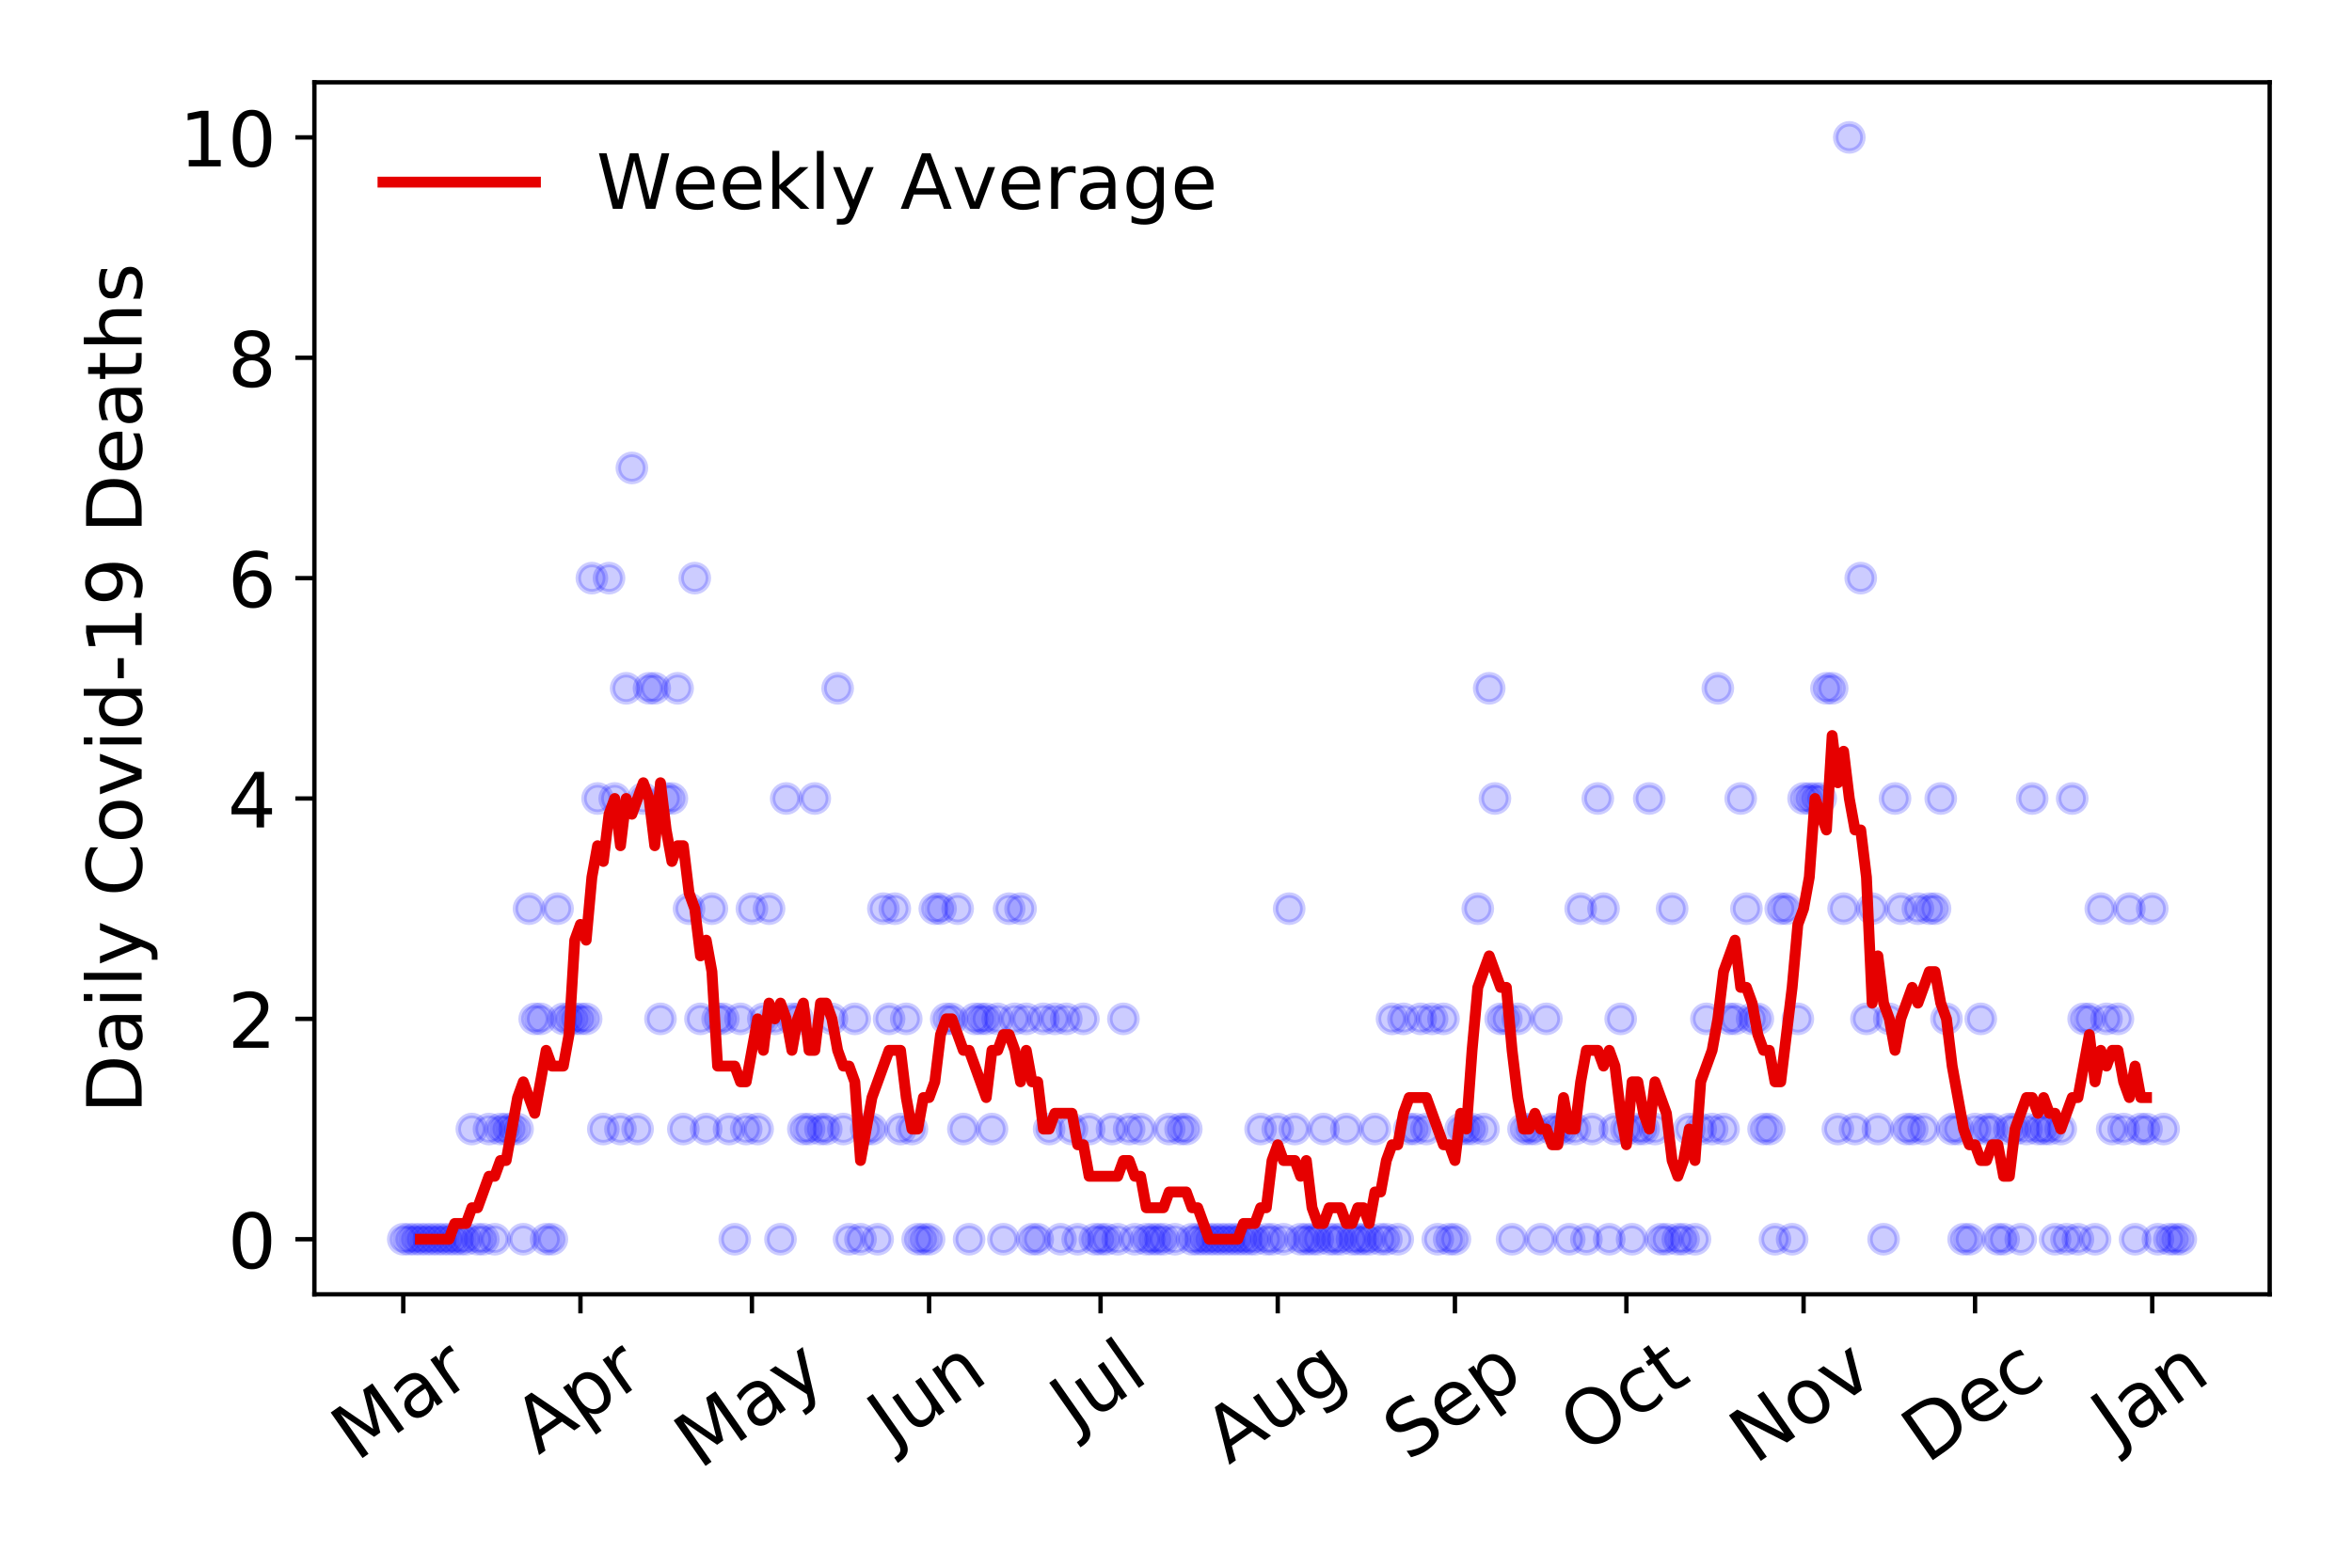 <?xml version="1.0" encoding="utf-8" standalone="no"?>
<!DOCTYPE svg PUBLIC "-//W3C//DTD SVG 1.1//EN"
  "http://www.w3.org/Graphics/SVG/1.1/DTD/svg11.dtd">
<!-- Created with matplotlib (https://matplotlib.org/) -->
<svg height="288pt" version="1.1" viewBox="0 0 432 288" width="432pt" xmlns="http://www.w3.org/2000/svg" xmlns:xlink="http://www.w3.org/1999/xlink">
 <defs>
  <style type="text/css">
*{stroke-linecap:butt;stroke-linejoin:round;}
  </style>
 </defs>
 <g id="figure_1">
  <g id="patch_1">
   <path d="M 0 288 
L 432 288 
L 432 0 
L 0 0 
z
" style="fill:#ffffff;"/>
  </g>
  <g id="axes_1">
   <g id="patch_2">
    <path d="M 57.745 237.778 
L 416.88 237.778 
L 416.88 15.12 
L 57.745 15.12 
z
" style="fill:#ffffff;"/>
   </g>
   <g id="matplotlib.axis_1">
    <g id="xtick_1">
     <g id="line2d_1">
      <defs>
       <path d="M 0 0 
L 0 3.5 
" id="m6821a04c50" style="stroke:#000000;stroke-width:0.8;"/>
      </defs>
      <g>
       <use style="stroke:#000000;stroke-width:0.8;" x="74.069" xlink:href="#m6821a04c50" y="237.778"/>
      </g>
     </g>
     <g id="text_1">
      <!-- Mar -->
      <defs>
       <path d="M 9.812 72.906 
L 24.516 72.906 
L 43.109 23.297 
L 61.812 72.906 
L 76.516 72.906 
L 76.516 0 
L 66.891 0 
L 66.891 64.016 
L 48.094 14.016 
L 38.188 14.016 
L 19.391 64.016 
L 19.391 0 
L 9.812 0 
z
" id="DejaVuSans-77"/>
       <path d="M 34.281 27.484 
Q 23.391 27.484 19.188 25 
Q 14.984 22.516 14.984 16.5 
Q 14.984 11.719 18.141 8.906 
Q 21.297 6.109 26.703 6.109 
Q 34.188 6.109 38.703 11.406 
Q 43.219 16.703 43.219 25.484 
L 43.219 27.484 
z
M 52.203 31.203 
L 52.203 0 
L 43.219 0 
L 43.219 8.297 
Q 40.141 3.328 35.547 0.953 
Q 30.953 -1.422 24.312 -1.422 
Q 15.922 -1.422 10.953 3.297 
Q 6 8.016 6 15.922 
Q 6 25.141 12.172 29.828 
Q 18.359 34.516 30.609 34.516 
L 43.219 34.516 
L 43.219 35.406 
Q 43.219 41.609 39.141 45 
Q 35.062 48.391 27.688 48.391 
Q 23 48.391 18.547 47.266 
Q 14.109 46.141 10.016 43.891 
L 10.016 52.203 
Q 14.938 54.109 19.578 55.047 
Q 24.219 56 28.609 56 
Q 40.484 56 46.344 49.844 
Q 52.203 43.703 52.203 31.203 
z
" id="DejaVuSans-97"/>
       <path d="M 41.109 46.297 
Q 39.594 47.172 37.812 47.578 
Q 36.031 48 33.891 48 
Q 26.266 48 22.188 43.047 
Q 18.109 38.094 18.109 28.812 
L 18.109 0 
L 9.078 0 
L 9.078 54.688 
L 18.109 54.688 
L 18.109 46.188 
Q 20.953 51.172 25.484 53.578 
Q 30.031 56 36.531 56 
Q 37.453 56 38.578 55.875 
Q 39.703 55.766 41.062 55.516 
z
" id="DejaVuSans-114"/>
      </defs>
      <g transform="translate(65.467 268.643)rotate(-35)scale(0.14 -0.14)">
       <use xlink:href="#DejaVuSans-77"/>
       <use x="86.279" xlink:href="#DejaVuSans-97"/>
       <use x="147.559" xlink:href="#DejaVuSans-114"/>
      </g>
     </g>
    </g>
    <g id="xtick_2">
     <g id="line2d_2">
      <g>
       <use style="stroke:#000000;stroke-width:0.8;" x="106.613" xlink:href="#m6821a04c50" y="237.778"/>
      </g>
     </g>
     <g id="text_2">
      <!-- Apr -->
      <defs>
       <path d="M 34.188 63.188 
L 20.797 26.906 
L 47.609 26.906 
z
M 28.609 72.906 
L 39.797 72.906 
L 67.578 0 
L 57.328 0 
L 50.688 18.703 
L 17.828 18.703 
L 11.188 0 
L 0.781 0 
z
" id="DejaVuSans-65"/>
       <path d="M 18.109 8.203 
L 18.109 -20.797 
L 9.078 -20.797 
L 9.078 54.688 
L 18.109 54.688 
L 18.109 46.391 
Q 20.953 51.266 25.266 53.625 
Q 29.594 56 35.594 56 
Q 45.562 56 51.781 48.094 
Q 58.016 40.188 58.016 27.297 
Q 58.016 14.406 51.781 6.484 
Q 45.562 -1.422 35.594 -1.422 
Q 29.594 -1.422 25.266 0.953 
Q 20.953 3.328 18.109 8.203 
z
M 48.688 27.297 
Q 48.688 37.203 44.609 42.844 
Q 40.531 48.484 33.406 48.484 
Q 26.266 48.484 22.188 42.844 
Q 18.109 37.203 18.109 27.297 
Q 18.109 17.391 22.188 11.75 
Q 26.266 6.109 33.406 6.109 
Q 40.531 6.109 44.609 11.75 
Q 48.688 17.391 48.688 27.297 
z
" id="DejaVuSans-112"/>
      </defs>
      <g transform="translate(98.909 267.384)rotate(-35)scale(0.14 -0.14)">
       <use xlink:href="#DejaVuSans-65"/>
       <use x="68.408" xlink:href="#DejaVuSans-112"/>
       <use x="131.885" xlink:href="#DejaVuSans-114"/>
      </g>
     </g>
    </g>
    <g id="xtick_3">
     <g id="line2d_3">
      <g>
       <use style="stroke:#000000;stroke-width:0.8;" x="138.107" xlink:href="#m6821a04c50" y="237.778"/>
      </g>
     </g>
     <g id="text_3">
      <!-- May -->
      <defs>
       <path d="M 32.172 -5.078 
Q 28.375 -14.844 24.75 -17.812 
Q 21.141 -20.797 15.094 -20.797 
L 7.906 -20.797 
L 7.906 -13.281 
L 13.188 -13.281 
Q 16.891 -13.281 18.938 -11.516 
Q 21 -9.766 23.484 -3.219 
L 25.094 0.875 
L 2.984 54.688 
L 12.5 54.688 
L 29.594 11.922 
L 46.688 54.688 
L 56.203 54.688 
z
" id="DejaVuSans-121"/>
      </defs>
      <g transform="translate(128.467 270.094)rotate(-35)scale(0.14 -0.14)">
       <use xlink:href="#DejaVuSans-77"/>
       <use x="86.279" xlink:href="#DejaVuSans-97"/>
       <use x="147.559" xlink:href="#DejaVuSans-121"/>
      </g>
     </g>
    </g>
    <g id="xtick_4">
     <g id="line2d_4">
      <g>
       <use style="stroke:#000000;stroke-width:0.8;" x="170.65" xlink:href="#m6821a04c50" y="237.778"/>
      </g>
     </g>
     <g id="text_4">
      <!-- Jun -->
      <defs>
       <path d="M 9.812 72.906 
L 19.672 72.906 
L 19.672 5.078 
Q 19.672 -8.109 14.672 -14.062 
Q 9.672 -20.016 -1.422 -20.016 
L -5.172 -20.016 
L -5.172 -11.719 
L -2.094 -11.719 
Q 4.438 -11.719 7.125 -8.047 
Q 9.812 -4.391 9.812 5.078 
z
" id="DejaVuSans-74"/>
       <path d="M 8.5 21.578 
L 8.5 54.688 
L 17.484 54.688 
L 17.484 21.922 
Q 17.484 14.156 20.5 10.266 
Q 23.531 6.391 29.594 6.391 
Q 36.859 6.391 41.078 11.031 
Q 45.312 15.672 45.312 23.688 
L 45.312 54.688 
L 54.297 54.688 
L 54.297 0 
L 45.312 0 
L 45.312 8.406 
Q 42.047 3.422 37.719 1 
Q 33.406 -1.422 27.688 -1.422 
Q 18.266 -1.422 13.375 4.438 
Q 8.5 10.297 8.5 21.578 
z
M 31.109 56 
z
" id="DejaVuSans-117"/>
       <path d="M 54.891 33.016 
L 54.891 0 
L 45.906 0 
L 45.906 32.719 
Q 45.906 40.484 42.875 44.328 
Q 39.844 48.188 33.797 48.188 
Q 26.516 48.188 22.312 43.547 
Q 18.109 38.922 18.109 30.906 
L 18.109 0 
L 9.078 0 
L 9.078 54.688 
L 18.109 54.688 
L 18.109 46.188 
Q 21.344 51.125 25.703 53.562 
Q 30.078 56 35.797 56 
Q 45.219 56 50.047 50.172 
Q 54.891 44.344 54.891 33.016 
z
" id="DejaVuSans-110"/>
      </defs>
      <g transform="translate(163.907 266.039)rotate(-35)scale(0.14 -0.14)">
       <use xlink:href="#DejaVuSans-74"/>
       <use x="29.492" xlink:href="#DejaVuSans-117"/>
       <use x="92.871" xlink:href="#DejaVuSans-110"/>
      </g>
     </g>
    </g>
    <g id="xtick_5">
     <g id="line2d_5">
      <g>
       <use style="stroke:#000000;stroke-width:0.8;" x="202.144" xlink:href="#m6821a04c50" y="237.778"/>
      </g>
     </g>
     <g id="text_5">
      <!-- Jul -->
      <defs>
       <path d="M 9.422 75.984 
L 18.406 75.984 
L 18.406 0 
L 9.422 0 
z
" id="DejaVuSans-108"/>
      </defs>
      <g transform="translate(197.442 263.181)rotate(-35)scale(0.14 -0.14)">
       <use xlink:href="#DejaVuSans-74"/>
       <use x="29.492" xlink:href="#DejaVuSans-117"/>
       <use x="92.871" xlink:href="#DejaVuSans-108"/>
      </g>
     </g>
    </g>
    <g id="xtick_6">
     <g id="line2d_6">
      <g>
       <use style="stroke:#000000;stroke-width:0.8;" x="234.688" xlink:href="#m6821a04c50" y="237.778"/>
      </g>
     </g>
     <g id="text_6">
      <!-- Aug -->
      <defs>
       <path d="M 45.406 27.984 
Q 45.406 37.75 41.375 43.109 
Q 37.359 48.484 30.078 48.484 
Q 22.859 48.484 18.828 43.109 
Q 14.797 37.75 14.797 27.984 
Q 14.797 18.266 18.828 12.891 
Q 22.859 7.516 30.078 7.516 
Q 37.359 7.516 41.375 12.891 
Q 45.406 18.266 45.406 27.984 
z
M 54.391 6.781 
Q 54.391 -7.172 48.188 -13.984 
Q 42 -20.797 29.203 -20.797 
Q 24.469 -20.797 20.266 -20.094 
Q 16.062 -19.391 12.109 -17.922 
L 12.109 -9.188 
Q 16.062 -11.328 19.922 -12.344 
Q 23.781 -13.375 27.781 -13.375 
Q 36.625 -13.375 41.016 -8.766 
Q 45.406 -4.156 45.406 5.172 
L 45.406 9.625 
Q 42.625 4.781 38.281 2.391 
Q 33.938 0 27.875 0 
Q 17.828 0 11.672 7.656 
Q 5.516 15.328 5.516 27.984 
Q 5.516 40.672 11.672 48.328 
Q 17.828 56 27.875 56 
Q 33.938 56 38.281 53.609 
Q 42.625 51.219 45.406 46.391 
L 45.406 54.688 
L 54.391 54.688 
z
" id="DejaVuSans-103"/>
      </defs>
      <g transform="translate(225.707 269.172)rotate(-35)scale(0.14 -0.14)">
       <use xlink:href="#DejaVuSans-65"/>
       <use x="68.408" xlink:href="#DejaVuSans-117"/>
       <use x="131.787" xlink:href="#DejaVuSans-103"/>
      </g>
     </g>
    </g>
    <g id="xtick_7">
     <g id="line2d_7">
      <g>
       <use style="stroke:#000000;stroke-width:0.8;" x="267.232" xlink:href="#m6821a04c50" y="237.778"/>
      </g>
     </g>
     <g id="text_7">
      <!-- Sep -->
      <defs>
       <path d="M 53.516 70.516 
L 53.516 60.891 
Q 47.906 63.578 42.922 64.891 
Q 37.938 66.219 33.297 66.219 
Q 25.25 66.219 20.875 63.094 
Q 16.5 59.969 16.5 54.203 
Q 16.5 49.359 19.406 46.891 
Q 22.312 44.438 30.422 42.922 
L 36.375 41.703 
Q 47.406 39.594 52.656 34.297 
Q 57.906 29 57.906 20.125 
Q 57.906 9.516 50.797 4.047 
Q 43.703 -1.422 29.984 -1.422 
Q 24.812 -1.422 18.969 -0.25 
Q 13.141 0.922 6.891 3.219 
L 6.891 13.375 
Q 12.891 10.016 18.656 8.297 
Q 24.422 6.594 29.984 6.594 
Q 38.422 6.594 43.016 9.906 
Q 47.609 13.234 47.609 19.391 
Q 47.609 24.75 44.312 27.781 
Q 41.016 30.812 33.5 32.328 
L 27.484 33.5 
Q 16.453 35.688 11.516 40.375 
Q 6.594 45.062 6.594 53.422 
Q 6.594 63.094 13.406 68.656 
Q 20.219 74.219 32.172 74.219 
Q 37.312 74.219 42.625 73.281 
Q 47.953 72.359 53.516 70.516 
z
" id="DejaVuSans-83"/>
       <path d="M 56.203 29.594 
L 56.203 25.203 
L 14.891 25.203 
Q 15.484 15.922 20.484 11.062 
Q 25.484 6.203 34.422 6.203 
Q 39.594 6.203 44.453 7.469 
Q 49.312 8.734 54.109 11.281 
L 54.109 2.781 
Q 49.266 0.734 44.188 -0.344 
Q 39.109 -1.422 33.891 -1.422 
Q 20.797 -1.422 13.156 6.188 
Q 5.516 13.812 5.516 26.812 
Q 5.516 40.234 12.766 48.109 
Q 20.016 56 32.328 56 
Q 43.359 56 49.781 48.891 
Q 56.203 41.797 56.203 29.594 
z
M 47.219 32.234 
Q 47.125 39.594 43.094 43.984 
Q 39.062 48.391 32.422 48.391 
Q 24.906 48.391 20.391 44.141 
Q 15.875 39.891 15.188 32.172 
z
" id="DejaVuSans-101"/>
      </defs>
      <g transform="translate(258.639 268.629)rotate(-35)scale(0.14 -0.14)">
       <use xlink:href="#DejaVuSans-83"/>
       <use x="63.477" xlink:href="#DejaVuSans-101"/>
       <use x="125" xlink:href="#DejaVuSans-112"/>
      </g>
     </g>
    </g>
    <g id="xtick_8">
     <g id="line2d_8">
      <g>
       <use style="stroke:#000000;stroke-width:0.8;" x="298.726" xlink:href="#m6821a04c50" y="237.778"/>
      </g>
     </g>
     <g id="text_8">
      <!-- Oct -->
      <defs>
       <path d="M 39.406 66.219 
Q 28.656 66.219 22.328 58.203 
Q 16.016 50.203 16.016 36.375 
Q 16.016 22.609 22.328 14.594 
Q 28.656 6.594 39.406 6.594 
Q 50.141 6.594 56.422 14.594 
Q 62.703 22.609 62.703 36.375 
Q 62.703 50.203 56.422 58.203 
Q 50.141 66.219 39.406 66.219 
z
M 39.406 74.219 
Q 54.734 74.219 63.906 63.938 
Q 73.094 53.656 73.094 36.375 
Q 73.094 19.141 63.906 8.859 
Q 54.734 -1.422 39.406 -1.422 
Q 24.031 -1.422 14.812 8.828 
Q 5.609 19.094 5.609 36.375 
Q 5.609 53.656 14.812 63.938 
Q 24.031 74.219 39.406 74.219 
z
" id="DejaVuSans-79"/>
       <path d="M 48.781 52.594 
L 48.781 44.188 
Q 44.969 46.297 41.141 47.344 
Q 37.312 48.391 33.406 48.391 
Q 24.656 48.391 19.812 42.844 
Q 14.984 37.312 14.984 27.297 
Q 14.984 17.281 19.812 11.734 
Q 24.656 6.203 33.406 6.203 
Q 37.312 6.203 41.141 7.25 
Q 44.969 8.297 48.781 10.406 
L 48.781 2.094 
Q 45.016 0.344 40.984 -0.531 
Q 36.969 -1.422 32.422 -1.422 
Q 20.062 -1.422 12.781 6.344 
Q 5.516 14.109 5.516 27.297 
Q 5.516 40.672 12.859 48.328 
Q 20.219 56 33.016 56 
Q 37.156 56 41.109 55.141 
Q 45.062 54.297 48.781 52.594 
z
" id="DejaVuSans-99"/>
       <path d="M 18.312 70.219 
L 18.312 54.688 
L 36.812 54.688 
L 36.812 47.703 
L 18.312 47.703 
L 18.312 18.016 
Q 18.312 11.328 20.141 9.422 
Q 21.969 7.516 27.594 7.516 
L 36.812 7.516 
L 36.812 0 
L 27.594 0 
Q 17.188 0 13.234 3.875 
Q 9.281 7.766 9.281 18.016 
L 9.281 47.703 
L 2.688 47.703 
L 2.688 54.688 
L 9.281 54.688 
L 9.281 70.219 
z
" id="DejaVuSans-116"/>
      </defs>
      <g transform="translate(291.027 267.377)rotate(-35)scale(0.14 -0.14)">
       <use xlink:href="#DejaVuSans-79"/>
       <use x="78.711" xlink:href="#DejaVuSans-99"/>
       <use x="133.691" xlink:href="#DejaVuSans-116"/>
      </g>
     </g>
    </g>
    <g id="xtick_9">
     <g id="line2d_9">
      <g>
       <use style="stroke:#000000;stroke-width:0.8;" x="331.269" xlink:href="#m6821a04c50" y="237.778"/>
      </g>
     </g>
     <g id="text_9">
      <!-- Nov -->
      <defs>
       <path d="M 9.812 72.906 
L 23.094 72.906 
L 55.422 11.922 
L 55.422 72.906 
L 64.984 72.906 
L 64.984 0 
L 51.703 0 
L 19.391 60.984 
L 19.391 0 
L 9.812 0 
z
" id="DejaVuSans-78"/>
       <path d="M 30.609 48.391 
Q 23.391 48.391 19.188 42.75 
Q 14.984 37.109 14.984 27.297 
Q 14.984 17.484 19.156 11.844 
Q 23.344 6.203 30.609 6.203 
Q 37.797 6.203 41.984 11.859 
Q 46.188 17.531 46.188 27.297 
Q 46.188 37.016 41.984 42.703 
Q 37.797 48.391 30.609 48.391 
z
M 30.609 56 
Q 42.328 56 49.016 48.375 
Q 55.719 40.766 55.719 27.297 
Q 55.719 13.875 49.016 6.219 
Q 42.328 -1.422 30.609 -1.422 
Q 18.844 -1.422 12.172 6.219 
Q 5.516 13.875 5.516 27.297 
Q 5.516 40.766 12.172 48.375 
Q 18.844 56 30.609 56 
z
" id="DejaVuSans-111"/>
       <path d="M 2.984 54.688 
L 12.5 54.688 
L 29.594 8.797 
L 46.688 54.688 
L 56.203 54.688 
L 35.688 0 
L 23.484 0 
z
" id="DejaVuSans-118"/>
      </defs>
      <g transform="translate(322.293 269.166)rotate(-35)scale(0.14 -0.14)">
       <use xlink:href="#DejaVuSans-78"/>
       <use x="74.805" xlink:href="#DejaVuSans-111"/>
       <use x="135.986" xlink:href="#DejaVuSans-118"/>
      </g>
     </g>
    </g>
    <g id="xtick_10">
     <g id="line2d_10">
      <g>
       <use style="stroke:#000000;stroke-width:0.8;" x="362.763" xlink:href="#m6821a04c50" y="237.778"/>
      </g>
     </g>
     <g id="text_10">
      <!-- Dec -->
      <defs>
       <path d="M 19.672 64.797 
L 19.672 8.109 
L 31.594 8.109 
Q 46.688 8.109 53.688 14.938 
Q 60.688 21.781 60.688 36.531 
Q 60.688 51.172 53.688 57.984 
Q 46.688 64.797 31.594 64.797 
z
M 9.812 72.906 
L 30.078 72.906 
Q 51.266 72.906 61.172 64.094 
Q 71.094 55.281 71.094 36.531 
Q 71.094 17.672 61.125 8.828 
Q 51.172 0 30.078 0 
L 9.812 0 
z
" id="DejaVuSans-68"/>
      </defs>
      <g transform="translate(353.883 269.032)rotate(-35)scale(0.14 -0.14)">
       <use xlink:href="#DejaVuSans-68"/>
       <use x="77.002" xlink:href="#DejaVuSans-101"/>
       <use x="138.525" xlink:href="#DejaVuSans-99"/>
      </g>
     </g>
    </g>
    <g id="xtick_11">
     <g id="line2d_11">
      <g>
       <use style="stroke:#000000;stroke-width:0.8;" x="395.307" xlink:href="#m6821a04c50" y="237.778"/>
      </g>
     </g>
     <g id="text_11">
      <!-- Jan -->
      <g transform="translate(388.683 265.871)rotate(-35)scale(0.14 -0.14)">
       <use xlink:href="#DejaVuSans-74"/>
       <use x="29.492" xlink:href="#DejaVuSans-97"/>
       <use x="90.771" xlink:href="#DejaVuSans-110"/>
      </g>
     </g>
    </g>
   </g>
   <g id="matplotlib.axis_2">
    <g id="ytick_1">
     <g id="line2d_12">
      <defs>
       <path d="M 0 0 
L -3.5 0 
" id="m62c169a851" style="stroke:#000000;stroke-width:0.8;"/>
      </defs>
      <g>
       <use style="stroke:#000000;stroke-width:0.8;" x="57.745" xlink:href="#m62c169a851" y="227.657"/>
      </g>
     </g>
     <g id="text_12">
      <!-- 0 -->
      <defs>
       <path d="M 31.781 66.406 
Q 24.172 66.406 20.328 58.906 
Q 16.5 51.422 16.5 36.375 
Q 16.5 21.391 20.328 13.891 
Q 24.172 6.391 31.781 6.391 
Q 39.453 6.391 43.281 13.891 
Q 47.125 21.391 47.125 36.375 
Q 47.125 51.422 43.281 58.906 
Q 39.453 66.406 31.781 66.406 
z
M 31.781 74.219 
Q 44.047 74.219 50.516 64.516 
Q 56.984 54.828 56.984 36.375 
Q 56.984 17.969 50.516 8.266 
Q 44.047 -1.422 31.781 -1.422 
Q 19.531 -1.422 13.062 8.266 
Q 6.594 17.969 6.594 36.375 
Q 6.594 54.828 13.062 64.516 
Q 19.531 74.219 31.781 74.219 
z
" id="DejaVuSans-48"/>
      </defs>
      <g transform="translate(41.837 232.976)scale(0.14 -0.14)">
       <use xlink:href="#DejaVuSans-48"/>
      </g>
     </g>
    </g>
    <g id="ytick_2">
     <g id="line2d_13">
      <g>
       <use style="stroke:#000000;stroke-width:0.8;" x="57.745" xlink:href="#m62c169a851" y="187.174"/>
      </g>
     </g>
     <g id="text_13">
      <!-- 2 -->
      <defs>
       <path d="M 19.188 8.297 
L 53.609 8.297 
L 53.609 0 
L 7.328 0 
L 7.328 8.297 
Q 12.938 14.109 22.625 23.891 
Q 32.328 33.688 34.812 36.531 
Q 39.547 41.844 41.422 45.531 
Q 43.312 49.219 43.312 52.781 
Q 43.312 58.594 39.234 62.25 
Q 35.156 65.922 28.609 65.922 
Q 23.969 65.922 18.812 64.312 
Q 13.672 62.703 7.812 59.422 
L 7.812 69.391 
Q 13.766 71.781 18.938 73 
Q 24.125 74.219 28.422 74.219 
Q 39.75 74.219 46.484 68.547 
Q 53.219 62.891 53.219 53.422 
Q 53.219 48.922 51.531 44.891 
Q 49.859 40.875 45.406 35.406 
Q 44.188 33.984 37.641 27.219 
Q 31.109 20.453 19.188 8.297 
z
" id="DejaVuSans-50"/>
      </defs>
      <g transform="translate(41.837 192.493)scale(0.14 -0.14)">
       <use xlink:href="#DejaVuSans-50"/>
      </g>
     </g>
    </g>
    <g id="ytick_3">
     <g id="line2d_14">
      <g>
       <use style="stroke:#000000;stroke-width:0.8;" x="57.745" xlink:href="#m62c169a851" y="146.691"/>
      </g>
     </g>
     <g id="text_14">
      <!-- 4 -->
      <defs>
       <path d="M 37.797 64.312 
L 12.891 25.391 
L 37.797 25.391 
z
M 35.203 72.906 
L 47.609 72.906 
L 47.609 25.391 
L 58.016 25.391 
L 58.016 17.188 
L 47.609 17.188 
L 47.609 0 
L 37.797 0 
L 37.797 17.188 
L 4.891 17.188 
L 4.891 26.703 
z
" id="DejaVuSans-52"/>
      </defs>
      <g transform="translate(41.837 152.01)scale(0.14 -0.14)">
       <use xlink:href="#DejaVuSans-52"/>
      </g>
     </g>
    </g>
    <g id="ytick_4">
     <g id="line2d_15">
      <g>
       <use style="stroke:#000000;stroke-width:0.8;" x="57.745" xlink:href="#m62c169a851" y="106.207"/>
      </g>
     </g>
     <g id="text_15">
      <!-- 6 -->
      <defs>
       <path d="M 33.016 40.375 
Q 26.375 40.375 22.484 35.828 
Q 18.609 31.297 18.609 23.391 
Q 18.609 15.531 22.484 10.953 
Q 26.375 6.391 33.016 6.391 
Q 39.656 6.391 43.531 10.953 
Q 47.406 15.531 47.406 23.391 
Q 47.406 31.297 43.531 35.828 
Q 39.656 40.375 33.016 40.375 
z
M 52.594 71.297 
L 52.594 62.312 
Q 48.875 64.062 45.094 64.984 
Q 41.312 65.922 37.594 65.922 
Q 27.828 65.922 22.672 59.328 
Q 17.531 52.734 16.797 39.406 
Q 19.672 43.656 24.016 45.922 
Q 28.375 48.188 33.594 48.188 
Q 44.578 48.188 50.953 41.516 
Q 57.328 34.859 57.328 23.391 
Q 57.328 12.156 50.688 5.359 
Q 44.047 -1.422 33.016 -1.422 
Q 20.359 -1.422 13.672 8.266 
Q 6.984 17.969 6.984 36.375 
Q 6.984 53.656 15.188 63.938 
Q 23.391 74.219 37.203 74.219 
Q 40.922 74.219 44.703 73.484 
Q 48.484 72.75 52.594 71.297 
z
" id="DejaVuSans-54"/>
      </defs>
      <g transform="translate(41.837 111.526)scale(0.14 -0.14)">
       <use xlink:href="#DejaVuSans-54"/>
      </g>
     </g>
    </g>
    <g id="ytick_5">
     <g id="line2d_16">
      <g>
       <use style="stroke:#000000;stroke-width:0.8;" x="57.745" xlink:href="#m62c169a851" y="65.724"/>
      </g>
     </g>
     <g id="text_16">
      <!-- 8 -->
      <defs>
       <path d="M 31.781 34.625 
Q 24.75 34.625 20.719 30.859 
Q 16.703 27.094 16.703 20.516 
Q 16.703 13.922 20.719 10.156 
Q 24.75 6.391 31.781 6.391 
Q 38.812 6.391 42.859 10.172 
Q 46.922 13.969 46.922 20.516 
Q 46.922 27.094 42.891 30.859 
Q 38.875 34.625 31.781 34.625 
z
M 21.922 38.812 
Q 15.578 40.375 12.031 44.719 
Q 8.5 49.078 8.5 55.328 
Q 8.5 64.062 14.719 69.141 
Q 20.953 74.219 31.781 74.219 
Q 42.672 74.219 48.875 69.141 
Q 55.078 64.062 55.078 55.328 
Q 55.078 49.078 51.531 44.719 
Q 48 40.375 41.703 38.812 
Q 48.828 37.156 52.797 32.312 
Q 56.781 27.484 56.781 20.516 
Q 56.781 9.906 50.312 4.234 
Q 43.844 -1.422 31.781 -1.422 
Q 19.734 -1.422 13.25 4.234 
Q 6.781 9.906 6.781 20.516 
Q 6.781 27.484 10.781 32.312 
Q 14.797 37.156 21.922 38.812 
z
M 18.312 54.391 
Q 18.312 48.734 21.844 45.562 
Q 25.391 42.391 31.781 42.391 
Q 38.141 42.391 41.719 45.562 
Q 45.312 48.734 45.312 54.391 
Q 45.312 60.062 41.719 63.234 
Q 38.141 66.406 31.781 66.406 
Q 25.391 66.406 21.844 63.234 
Q 18.312 60.062 18.312 54.391 
z
" id="DejaVuSans-56"/>
      </defs>
      <g transform="translate(41.837 71.043)scale(0.14 -0.14)">
       <use xlink:href="#DejaVuSans-56"/>
      </g>
     </g>
    </g>
    <g id="ytick_6">
     <g id="line2d_17">
      <g>
       <use style="stroke:#000000;stroke-width:0.8;" x="57.745" xlink:href="#m62c169a851" y="25.241"/>
      </g>
     </g>
     <g id="text_17">
      <!-- 10 -->
      <defs>
       <path d="M 12.406 8.297 
L 28.516 8.297 
L 28.516 63.922 
L 10.984 60.406 
L 10.984 69.391 
L 28.422 72.906 
L 38.281 72.906 
L 38.281 8.297 
L 54.391 8.297 
L 54.391 0 
L 12.406 0 
z
" id="DejaVuSans-49"/>
      </defs>
      <g transform="translate(32.93 30.56)scale(0.14 -0.14)">
       <use xlink:href="#DejaVuSans-49"/>
       <use x="63.623" xlink:href="#DejaVuSans-48"/>
      </g>
     </g>
    </g>
    <g id="text_18">
     <!-- Daily Covid-19 Deaths -->
     <defs>
      <path d="M 9.422 54.688 
L 18.406 54.688 
L 18.406 0 
L 9.422 0 
z
M 9.422 75.984 
L 18.406 75.984 
L 18.406 64.594 
L 9.422 64.594 
z
" id="DejaVuSans-105"/>
      <path id="DejaVuSans-32"/>
      <path d="M 64.406 67.281 
L 64.406 56.891 
Q 59.422 61.531 53.781 63.812 
Q 48.141 66.109 41.797 66.109 
Q 29.297 66.109 22.656 58.469 
Q 16.016 50.828 16.016 36.375 
Q 16.016 21.969 22.656 14.328 
Q 29.297 6.688 41.797 6.688 
Q 48.141 6.688 53.781 8.984 
Q 59.422 11.281 64.406 15.922 
L 64.406 5.609 
Q 59.234 2.094 53.438 0.328 
Q 47.656 -1.422 41.219 -1.422 
Q 24.656 -1.422 15.125 8.703 
Q 5.609 18.844 5.609 36.375 
Q 5.609 53.953 15.125 64.078 
Q 24.656 74.219 41.219 74.219 
Q 47.75 74.219 53.531 72.484 
Q 59.328 70.75 64.406 67.281 
z
" id="DejaVuSans-67"/>
      <path d="M 45.406 46.391 
L 45.406 75.984 
L 54.391 75.984 
L 54.391 0 
L 45.406 0 
L 45.406 8.203 
Q 42.578 3.328 38.25 0.953 
Q 33.938 -1.422 27.875 -1.422 
Q 17.969 -1.422 11.734 6.484 
Q 5.516 14.406 5.516 27.297 
Q 5.516 40.188 11.734 48.094 
Q 17.969 56 27.875 56 
Q 33.938 56 38.25 53.625 
Q 42.578 51.266 45.406 46.391 
z
M 14.797 27.297 
Q 14.797 17.391 18.875 11.75 
Q 22.953 6.109 30.078 6.109 
Q 37.203 6.109 41.297 11.75 
Q 45.406 17.391 45.406 27.297 
Q 45.406 37.203 41.297 42.844 
Q 37.203 48.484 30.078 48.484 
Q 22.953 48.484 18.875 42.844 
Q 14.797 37.203 14.797 27.297 
z
" id="DejaVuSans-100"/>
      <path d="M 4.891 31.391 
L 31.203 31.391 
L 31.203 23.391 
L 4.891 23.391 
z
" id="DejaVuSans-45"/>
      <path d="M 10.984 1.516 
L 10.984 10.5 
Q 14.703 8.734 18.5 7.812 
Q 22.312 6.891 25.984 6.891 
Q 35.75 6.891 40.891 13.453 
Q 46.047 20.016 46.781 33.406 
Q 43.953 29.203 39.594 26.953 
Q 35.25 24.703 29.984 24.703 
Q 19.047 24.703 12.672 31.312 
Q 6.297 37.938 6.297 49.422 
Q 6.297 60.641 12.938 67.422 
Q 19.578 74.219 30.609 74.219 
Q 43.266 74.219 49.922 64.516 
Q 56.594 54.828 56.594 36.375 
Q 56.594 19.141 48.406 8.859 
Q 40.234 -1.422 26.422 -1.422 
Q 22.703 -1.422 18.891 -0.688 
Q 15.094 0.047 10.984 1.516 
z
M 30.609 32.422 
Q 37.25 32.422 41.125 36.953 
Q 45.016 41.5 45.016 49.422 
Q 45.016 57.281 41.125 61.844 
Q 37.25 66.406 30.609 66.406 
Q 23.969 66.406 20.094 61.844 
Q 16.219 57.281 16.219 49.422 
Q 16.219 41.5 20.094 36.953 
Q 23.969 32.422 30.609 32.422 
z
" id="DejaVuSans-57"/>
      <path d="M 54.891 33.016 
L 54.891 0 
L 45.906 0 
L 45.906 32.719 
Q 45.906 40.484 42.875 44.328 
Q 39.844 48.188 33.797 48.188 
Q 26.516 48.188 22.312 43.547 
Q 18.109 38.922 18.109 30.906 
L 18.109 0 
L 9.078 0 
L 9.078 75.984 
L 18.109 75.984 
L 18.109 46.188 
Q 21.344 51.125 25.703 53.562 
Q 30.078 56 35.797 56 
Q 45.219 56 50.047 50.172 
Q 54.891 44.344 54.891 33.016 
z
" id="DejaVuSans-104"/>
      <path d="M 44.281 53.078 
L 44.281 44.578 
Q 40.484 46.531 36.375 47.5 
Q 32.281 48.484 27.875 48.484 
Q 21.188 48.484 17.844 46.438 
Q 14.5 44.391 14.5 40.281 
Q 14.5 37.156 16.891 35.375 
Q 19.281 33.594 26.516 31.984 
L 29.594 31.297 
Q 39.156 29.25 43.188 25.516 
Q 47.219 21.781 47.219 15.094 
Q 47.219 7.469 41.188 3.016 
Q 35.156 -1.422 24.609 -1.422 
Q 20.219 -1.422 15.453 -0.562 
Q 10.688 0.297 5.422 2 
L 5.422 11.281 
Q 10.406 8.688 15.234 7.391 
Q 20.062 6.109 24.812 6.109 
Q 31.156 6.109 34.562 8.281 
Q 37.984 10.453 37.984 14.406 
Q 37.984 18.062 35.516 20.016 
Q 33.062 21.969 24.703 23.781 
L 21.578 24.516 
Q 13.234 26.266 9.516 29.906 
Q 5.812 33.547 5.812 39.891 
Q 5.812 47.609 11.281 51.797 
Q 16.75 56 26.812 56 
Q 31.781 56 36.172 55.266 
Q 40.578 54.547 44.281 53.078 
z
" id="DejaVuSans-115"/>
     </defs>
     <g transform="translate(26.018 204.56)rotate(-90)scale(0.14 -0.14)">
      <use xlink:href="#DejaVuSans-68"/>
      <use x="77.002" xlink:href="#DejaVuSans-97"/>
      <use x="138.281" xlink:href="#DejaVuSans-105"/>
      <use x="166.064" xlink:href="#DejaVuSans-108"/>
      <use x="193.848" xlink:href="#DejaVuSans-121"/>
      <use x="253.027" xlink:href="#DejaVuSans-32"/>
      <use x="284.814" xlink:href="#DejaVuSans-67"/>
      <use x="354.639" xlink:href="#DejaVuSans-111"/>
      <use x="415.82" xlink:href="#DejaVuSans-118"/>
      <use x="475" xlink:href="#DejaVuSans-105"/>
      <use x="502.783" xlink:href="#DejaVuSans-100"/>
      <use x="566.26" xlink:href="#DejaVuSans-45"/>
      <use x="602.344" xlink:href="#DejaVuSans-49"/>
      <use x="665.967" xlink:href="#DejaVuSans-57"/>
      <use x="729.59" xlink:href="#DejaVuSans-32"/>
      <use x="761.377" xlink:href="#DejaVuSans-68"/>
      <use x="838.379" xlink:href="#DejaVuSans-101"/>
      <use x="899.902" xlink:href="#DejaVuSans-97"/>
      <use x="961.182" xlink:href="#DejaVuSans-116"/>
      <use x="1000.391" xlink:href="#DejaVuSans-104"/>
      <use x="1063.77" xlink:href="#DejaVuSans-115"/>
     </g>
    </g>
   </g>
   <g id="line2d_18">
    <defs>
     <path d="M 0 2.5 
C 0.663 2.5 1.299 2.237 1.768 1.768 
C 2.237 1.299 2.5 0.663 2.5 0 
C 2.5 -0.663 2.237 -1.299 1.768 -1.768 
C 1.299 -2.237 0.663 -2.5 0 -2.5 
C -0.663 -2.5 -1.299 -2.237 -1.768 -1.768 
C -2.237 -1.299 -2.5 -0.663 -2.5 0 
C -2.5 0.663 -2.237 1.299 -1.768 1.768 
C -1.299 2.237 -0.663 2.5 0 2.5 
z
" id="m2210d15e7e" style="stroke:#0000ff;stroke-opacity:0.2;"/>
    </defs>
    <g clip-path="url(#pca488e5835)">
     <use style="fill:#0000ff;fill-opacity:0.2;stroke:#0000ff;stroke-opacity:0.2;" x="74.069" xlink:href="#m2210d15e7e" y="227.657"/>
     <use style="fill:#0000ff;fill-opacity:0.2;stroke:#0000ff;stroke-opacity:0.2;" x="75.119" xlink:href="#m2210d15e7e" y="227.657"/>
     <use style="fill:#0000ff;fill-opacity:0.2;stroke:#0000ff;stroke-opacity:0.2;" x="76.169" xlink:href="#m2210d15e7e" y="227.657"/>
     <use style="fill:#0000ff;fill-opacity:0.2;stroke:#0000ff;stroke-opacity:0.2;" x="77.219" xlink:href="#m2210d15e7e" y="227.657"/>
     <use style="fill:#0000ff;fill-opacity:0.2;stroke:#0000ff;stroke-opacity:0.2;" x="78.269" xlink:href="#m2210d15e7e" y="227.657"/>
     <use style="fill:#0000ff;fill-opacity:0.2;stroke:#0000ff;stroke-opacity:0.2;" x="79.318" xlink:href="#m2210d15e7e" y="227.657"/>
     <use style="fill:#0000ff;fill-opacity:0.2;stroke:#0000ff;stroke-opacity:0.2;" x="80.368" xlink:href="#m2210d15e7e" y="227.657"/>
     <use style="fill:#0000ff;fill-opacity:0.2;stroke:#0000ff;stroke-opacity:0.2;" x="81.418" xlink:href="#m2210d15e7e" y="227.657"/>
     <use style="fill:#0000ff;fill-opacity:0.2;stroke:#0000ff;stroke-opacity:0.2;" x="82.468" xlink:href="#m2210d15e7e" y="227.657"/>
     <use style="fill:#0000ff;fill-opacity:0.2;stroke:#0000ff;stroke-opacity:0.2;" x="83.517" xlink:href="#m2210d15e7e" y="227.657"/>
     <use style="fill:#0000ff;fill-opacity:0.2;stroke:#0000ff;stroke-opacity:0.2;" x="84.567" xlink:href="#m2210d15e7e" y="227.657"/>
     <use style="fill:#0000ff;fill-opacity:0.2;stroke:#0000ff;stroke-opacity:0.2;" x="85.617" xlink:href="#m2210d15e7e" y="227.657"/>
     <use style="fill:#0000ff;fill-opacity:0.2;stroke:#0000ff;stroke-opacity:0.2;" x="86.667" xlink:href="#m2210d15e7e" y="207.416"/>
     <use style="fill:#0000ff;fill-opacity:0.2;stroke:#0000ff;stroke-opacity:0.2;" x="87.717" xlink:href="#m2210d15e7e" y="227.657"/>
     <use style="fill:#0000ff;fill-opacity:0.2;stroke:#0000ff;stroke-opacity:0.2;" x="88.766" xlink:href="#m2210d15e7e" y="227.657"/>
     <use style="fill:#0000ff;fill-opacity:0.2;stroke:#0000ff;stroke-opacity:0.2;" x="89.816" xlink:href="#m2210d15e7e" y="207.416"/>
     <use style="fill:#0000ff;fill-opacity:0.2;stroke:#0000ff;stroke-opacity:0.2;" x="90.866" xlink:href="#m2210d15e7e" y="227.657"/>
     <use style="fill:#0000ff;fill-opacity:0.2;stroke:#0000ff;stroke-opacity:0.2;" x="91.916" xlink:href="#m2210d15e7e" y="207.416"/>
     <use style="fill:#0000ff;fill-opacity:0.2;stroke:#0000ff;stroke-opacity:0.2;" x="92.966" xlink:href="#m2210d15e7e" y="207.416"/>
     <use style="fill:#0000ff;fill-opacity:0.2;stroke:#0000ff;stroke-opacity:0.2;" x="94.015" xlink:href="#m2210d15e7e" y="207.416"/>
     <use style="fill:#0000ff;fill-opacity:0.2;stroke:#0000ff;stroke-opacity:0.2;" x="95.065" xlink:href="#m2210d15e7e" y="207.416"/>
     <use style="fill:#0000ff;fill-opacity:0.2;stroke:#0000ff;stroke-opacity:0.2;" x="96.115" xlink:href="#m2210d15e7e" y="227.657"/>
     <use style="fill:#0000ff;fill-opacity:0.2;stroke:#0000ff;stroke-opacity:0.2;" x="97.165" xlink:href="#m2210d15e7e" y="166.932"/>
     <use style="fill:#0000ff;fill-opacity:0.2;stroke:#0000ff;stroke-opacity:0.2;" x="98.215" xlink:href="#m2210d15e7e" y="187.174"/>
     <use style="fill:#0000ff;fill-opacity:0.2;stroke:#0000ff;stroke-opacity:0.2;" x="99.264" xlink:href="#m2210d15e7e" y="187.174"/>
     <use style="fill:#0000ff;fill-opacity:0.2;stroke:#0000ff;stroke-opacity:0.2;" x="100.314" xlink:href="#m2210d15e7e" y="227.657"/>
     <use style="fill:#0000ff;fill-opacity:0.2;stroke:#0000ff;stroke-opacity:0.2;" x="101.364" xlink:href="#m2210d15e7e" y="227.657"/>
     <use style="fill:#0000ff;fill-opacity:0.2;stroke:#0000ff;stroke-opacity:0.2;" x="102.414" xlink:href="#m2210d15e7e" y="166.932"/>
     <use style="fill:#0000ff;fill-opacity:0.2;stroke:#0000ff;stroke-opacity:0.2;" x="103.464" xlink:href="#m2210d15e7e" y="187.174"/>
     <use style="fill:#0000ff;fill-opacity:0.2;stroke:#0000ff;stroke-opacity:0.2;" x="104.513" xlink:href="#m2210d15e7e" y="187.174"/>
     <use style="fill:#0000ff;fill-opacity:0.2;stroke:#0000ff;stroke-opacity:0.2;" x="105.563" xlink:href="#m2210d15e7e" y="187.174"/>
     <use style="fill:#0000ff;fill-opacity:0.2;stroke:#0000ff;stroke-opacity:0.2;" x="106.613" xlink:href="#m2210d15e7e" y="187.174"/>
     <use style="fill:#0000ff;fill-opacity:0.2;stroke:#0000ff;stroke-opacity:0.2;" x="107.663" xlink:href="#m2210d15e7e" y="187.174"/>
     <use style="fill:#0000ff;fill-opacity:0.2;stroke:#0000ff;stroke-opacity:0.2;" x="108.713" xlink:href="#m2210d15e7e" y="106.207"/>
     <use style="fill:#0000ff;fill-opacity:0.2;stroke:#0000ff;stroke-opacity:0.2;" x="109.762" xlink:href="#m2210d15e7e" y="146.691"/>
     <use style="fill:#0000ff;fill-opacity:0.2;stroke:#0000ff;stroke-opacity:0.2;" x="110.812" xlink:href="#m2210d15e7e" y="207.416"/>
     <use style="fill:#0000ff;fill-opacity:0.2;stroke:#0000ff;stroke-opacity:0.2;" x="111.862" xlink:href="#m2210d15e7e" y="106.207"/>
     <use style="fill:#0000ff;fill-opacity:0.2;stroke:#0000ff;stroke-opacity:0.2;" x="112.912" xlink:href="#m2210d15e7e" y="146.691"/>
     <use style="fill:#0000ff;fill-opacity:0.2;stroke:#0000ff;stroke-opacity:0.2;" x="113.962" xlink:href="#m2210d15e7e" y="207.416"/>
     <use style="fill:#0000ff;fill-opacity:0.2;stroke:#0000ff;stroke-opacity:0.2;" x="115.011" xlink:href="#m2210d15e7e" y="126.449"/>
     <use style="fill:#0000ff;fill-opacity:0.2;stroke:#0000ff;stroke-opacity:0.2;" x="116.061" xlink:href="#m2210d15e7e" y="85.966"/>
     <use style="fill:#0000ff;fill-opacity:0.2;stroke:#0000ff;stroke-opacity:0.2;" x="117.111" xlink:href="#m2210d15e7e" y="207.416"/>
     <use style="fill:#0000ff;fill-opacity:0.2;stroke:#0000ff;stroke-opacity:0.2;" x="118.161" xlink:href="#m2210d15e7e" y="146.691"/>
     <use style="fill:#0000ff;fill-opacity:0.2;stroke:#0000ff;stroke-opacity:0.2;" x="119.211" xlink:href="#m2210d15e7e" y="126.449"/>
     <use style="fill:#0000ff;fill-opacity:0.2;stroke:#0000ff;stroke-opacity:0.2;" x="120.26" xlink:href="#m2210d15e7e" y="126.449"/>
     <use style="fill:#0000ff;fill-opacity:0.2;stroke:#0000ff;stroke-opacity:0.2;" x="121.31" xlink:href="#m2210d15e7e" y="187.174"/>
     <use style="fill:#0000ff;fill-opacity:0.2;stroke:#0000ff;stroke-opacity:0.2;" x="122.36" xlink:href="#m2210d15e7e" y="146.691"/>
     <use style="fill:#0000ff;fill-opacity:0.2;stroke:#0000ff;stroke-opacity:0.2;" x="123.41" xlink:href="#m2210d15e7e" y="146.691"/>
     <use style="fill:#0000ff;fill-opacity:0.2;stroke:#0000ff;stroke-opacity:0.2;" x="124.459" xlink:href="#m2210d15e7e" y="126.449"/>
     <use style="fill:#0000ff;fill-opacity:0.2;stroke:#0000ff;stroke-opacity:0.2;" x="125.509" xlink:href="#m2210d15e7e" y="207.416"/>
     <use style="fill:#0000ff;fill-opacity:0.2;stroke:#0000ff;stroke-opacity:0.2;" x="126.559" xlink:href="#m2210d15e7e" y="166.932"/>
     <use style="fill:#0000ff;fill-opacity:0.2;stroke:#0000ff;stroke-opacity:0.2;" x="127.609" xlink:href="#m2210d15e7e" y="106.207"/>
     <use style="fill:#0000ff;fill-opacity:0.2;stroke:#0000ff;stroke-opacity:0.2;" x="128.659" xlink:href="#m2210d15e7e" y="187.174"/>
     <use style="fill:#0000ff;fill-opacity:0.2;stroke:#0000ff;stroke-opacity:0.2;" x="129.708" xlink:href="#m2210d15e7e" y="207.416"/>
     <use style="fill:#0000ff;fill-opacity:0.2;stroke:#0000ff;stroke-opacity:0.2;" x="130.758" xlink:href="#m2210d15e7e" y="166.932"/>
     <use style="fill:#0000ff;fill-opacity:0.2;stroke:#0000ff;stroke-opacity:0.2;" x="131.808" xlink:href="#m2210d15e7e" y="187.174"/>
     <use style="fill:#0000ff;fill-opacity:0.2;stroke:#0000ff;stroke-opacity:0.2;" x="132.858" xlink:href="#m2210d15e7e" y="187.174"/>
     <use style="fill:#0000ff;fill-opacity:0.2;stroke:#0000ff;stroke-opacity:0.2;" x="133.908" xlink:href="#m2210d15e7e" y="207.416"/>
     <use style="fill:#0000ff;fill-opacity:0.2;stroke:#0000ff;stroke-opacity:0.2;" x="134.957" xlink:href="#m2210d15e7e" y="227.657"/>
     <use style="fill:#0000ff;fill-opacity:0.2;stroke:#0000ff;stroke-opacity:0.2;" x="136.007" xlink:href="#m2210d15e7e" y="187.174"/>
     <use style="fill:#0000ff;fill-opacity:0.2;stroke:#0000ff;stroke-opacity:0.2;" x="137.057" xlink:href="#m2210d15e7e" y="207.416"/>
     <use style="fill:#0000ff;fill-opacity:0.2;stroke:#0000ff;stroke-opacity:0.2;" x="138.107" xlink:href="#m2210d15e7e" y="166.932"/>
     <use style="fill:#0000ff;fill-opacity:0.2;stroke:#0000ff;stroke-opacity:0.2;" x="139.157" xlink:href="#m2210d15e7e" y="207.416"/>
     <use style="fill:#0000ff;fill-opacity:0.2;stroke:#0000ff;stroke-opacity:0.2;" x="140.206" xlink:href="#m2210d15e7e" y="187.174"/>
     <use style="fill:#0000ff;fill-opacity:0.2;stroke:#0000ff;stroke-opacity:0.2;" x="141.256" xlink:href="#m2210d15e7e" y="166.932"/>
     <use style="fill:#0000ff;fill-opacity:0.2;stroke:#0000ff;stroke-opacity:0.2;" x="142.306" xlink:href="#m2210d15e7e" y="187.174"/>
     <use style="fill:#0000ff;fill-opacity:0.2;stroke:#0000ff;stroke-opacity:0.2;" x="143.356" xlink:href="#m2210d15e7e" y="227.657"/>
     <use style="fill:#0000ff;fill-opacity:0.2;stroke:#0000ff;stroke-opacity:0.2;" x="144.406" xlink:href="#m2210d15e7e" y="146.691"/>
     <use style="fill:#0000ff;fill-opacity:0.2;stroke:#0000ff;stroke-opacity:0.2;" x="145.455" xlink:href="#m2210d15e7e" y="187.174"/>
     <use style="fill:#0000ff;fill-opacity:0.2;stroke:#0000ff;stroke-opacity:0.2;" x="146.505" xlink:href="#m2210d15e7e" y="187.174"/>
     <use style="fill:#0000ff;fill-opacity:0.2;stroke:#0000ff;stroke-opacity:0.2;" x="147.555" xlink:href="#m2210d15e7e" y="207.416"/>
     <use style="fill:#0000ff;fill-opacity:0.2;stroke:#0000ff;stroke-opacity:0.2;" x="148.605" xlink:href="#m2210d15e7e" y="207.416"/>
     <use style="fill:#0000ff;fill-opacity:0.2;stroke:#0000ff;stroke-opacity:0.2;" x="149.655" xlink:href="#m2210d15e7e" y="146.691"/>
     <use style="fill:#0000ff;fill-opacity:0.2;stroke:#0000ff;stroke-opacity:0.2;" x="150.704" xlink:href="#m2210d15e7e" y="207.416"/>
     <use style="fill:#0000ff;fill-opacity:0.2;stroke:#0000ff;stroke-opacity:0.2;" x="151.754" xlink:href="#m2210d15e7e" y="207.416"/>
     <use style="fill:#0000ff;fill-opacity:0.2;stroke:#0000ff;stroke-opacity:0.2;" x="152.804" xlink:href="#m2210d15e7e" y="187.174"/>
     <use style="fill:#0000ff;fill-opacity:0.2;stroke:#0000ff;stroke-opacity:0.2;" x="153.854" xlink:href="#m2210d15e7e" y="126.449"/>
     <use style="fill:#0000ff;fill-opacity:0.2;stroke:#0000ff;stroke-opacity:0.2;" x="154.904" xlink:href="#m2210d15e7e" y="207.416"/>
     <use style="fill:#0000ff;fill-opacity:0.2;stroke:#0000ff;stroke-opacity:0.2;" x="155.953" xlink:href="#m2210d15e7e" y="227.657"/>
     <use style="fill:#0000ff;fill-opacity:0.2;stroke:#0000ff;stroke-opacity:0.2;" x="157.003" xlink:href="#m2210d15e7e" y="187.174"/>
     <use style="fill:#0000ff;fill-opacity:0.2;stroke:#0000ff;stroke-opacity:0.2;" x="158.053" xlink:href="#m2210d15e7e" y="227.657"/>
     <use style="fill:#0000ff;fill-opacity:0.2;stroke:#0000ff;stroke-opacity:0.2;" x="159.103" xlink:href="#m2210d15e7e" y="207.416"/>
     <use style="fill:#0000ff;fill-opacity:0.2;stroke:#0000ff;stroke-opacity:0.2;" x="160.153" xlink:href="#m2210d15e7e" y="207.416"/>
     <use style="fill:#0000ff;fill-opacity:0.2;stroke:#0000ff;stroke-opacity:0.2;" x="161.202" xlink:href="#m2210d15e7e" y="227.657"/>
     <use style="fill:#0000ff;fill-opacity:0.2;stroke:#0000ff;stroke-opacity:0.2;" x="162.252" xlink:href="#m2210d15e7e" y="166.932"/>
     <use style="fill:#0000ff;fill-opacity:0.2;stroke:#0000ff;stroke-opacity:0.2;" x="163.302" xlink:href="#m2210d15e7e" y="187.174"/>
     <use style="fill:#0000ff;fill-opacity:0.2;stroke:#0000ff;stroke-opacity:0.2;" x="164.352" xlink:href="#m2210d15e7e" y="166.932"/>
     <use style="fill:#0000ff;fill-opacity:0.2;stroke:#0000ff;stroke-opacity:0.2;" x="165.402" xlink:href="#m2210d15e7e" y="207.416"/>
     <use style="fill:#0000ff;fill-opacity:0.2;stroke:#0000ff;stroke-opacity:0.2;" x="166.451" xlink:href="#m2210d15e7e" y="187.174"/>
     <use style="fill:#0000ff;fill-opacity:0.2;stroke:#0000ff;stroke-opacity:0.2;" x="167.501" xlink:href="#m2210d15e7e" y="207.416"/>
     <use style="fill:#0000ff;fill-opacity:0.2;stroke:#0000ff;stroke-opacity:0.2;" x="168.551" xlink:href="#m2210d15e7e" y="227.657"/>
     <use style="fill:#0000ff;fill-opacity:0.2;stroke:#0000ff;stroke-opacity:0.2;" x="169.601" xlink:href="#m2210d15e7e" y="227.657"/>
     <use style="fill:#0000ff;fill-opacity:0.2;stroke:#0000ff;stroke-opacity:0.2;" x="170.65" xlink:href="#m2210d15e7e" y="227.657"/>
     <use style="fill:#0000ff;fill-opacity:0.2;stroke:#0000ff;stroke-opacity:0.2;" x="171.7" xlink:href="#m2210d15e7e" y="166.932"/>
     <use style="fill:#0000ff;fill-opacity:0.2;stroke:#0000ff;stroke-opacity:0.2;" x="172.75" xlink:href="#m2210d15e7e" y="166.932"/>
     <use style="fill:#0000ff;fill-opacity:0.2;stroke:#0000ff;stroke-opacity:0.2;" x="173.8" xlink:href="#m2210d15e7e" y="187.174"/>
     <use style="fill:#0000ff;fill-opacity:0.2;stroke:#0000ff;stroke-opacity:0.2;" x="174.85" xlink:href="#m2210d15e7e" y="187.174"/>
     <use style="fill:#0000ff;fill-opacity:0.2;stroke:#0000ff;stroke-opacity:0.2;" x="175.899" xlink:href="#m2210d15e7e" y="166.932"/>
     <use style="fill:#0000ff;fill-opacity:0.2;stroke:#0000ff;stroke-opacity:0.2;" x="176.949" xlink:href="#m2210d15e7e" y="207.416"/>
     <use style="fill:#0000ff;fill-opacity:0.2;stroke:#0000ff;stroke-opacity:0.2;" x="177.999" xlink:href="#m2210d15e7e" y="227.657"/>
     <use style="fill:#0000ff;fill-opacity:0.2;stroke:#0000ff;stroke-opacity:0.2;" x="179.049" xlink:href="#m2210d15e7e" y="187.174"/>
     <use style="fill:#0000ff;fill-opacity:0.2;stroke:#0000ff;stroke-opacity:0.2;" x="180.099" xlink:href="#m2210d15e7e" y="187.174"/>
     <use style="fill:#0000ff;fill-opacity:0.2;stroke:#0000ff;stroke-opacity:0.2;" x="181.148" xlink:href="#m2210d15e7e" y="187.174"/>
     <use style="fill:#0000ff;fill-opacity:0.2;stroke:#0000ff;stroke-opacity:0.2;" x="182.198" xlink:href="#m2210d15e7e" y="207.416"/>
     <use style="fill:#0000ff;fill-opacity:0.2;stroke:#0000ff;stroke-opacity:0.2;" x="183.248" xlink:href="#m2210d15e7e" y="187.174"/>
     <use style="fill:#0000ff;fill-opacity:0.2;stroke:#0000ff;stroke-opacity:0.2;" x="184.298" xlink:href="#m2210d15e7e" y="227.657"/>
     <use style="fill:#0000ff;fill-opacity:0.2;stroke:#0000ff;stroke-opacity:0.2;" x="185.348" xlink:href="#m2210d15e7e" y="166.932"/>
     <use style="fill:#0000ff;fill-opacity:0.2;stroke:#0000ff;stroke-opacity:0.2;" x="186.397" xlink:href="#m2210d15e7e" y="187.174"/>
     <use style="fill:#0000ff;fill-opacity:0.2;stroke:#0000ff;stroke-opacity:0.2;" x="187.447" xlink:href="#m2210d15e7e" y="166.932"/>
     <use style="fill:#0000ff;fill-opacity:0.2;stroke:#0000ff;stroke-opacity:0.2;" x="188.497" xlink:href="#m2210d15e7e" y="187.174"/>
     <use style="fill:#0000ff;fill-opacity:0.2;stroke:#0000ff;stroke-opacity:0.2;" x="189.547" xlink:href="#m2210d15e7e" y="227.657"/>
     <use style="fill:#0000ff;fill-opacity:0.2;stroke:#0000ff;stroke-opacity:0.2;" x="190.597" xlink:href="#m2210d15e7e" y="227.657"/>
     <use style="fill:#0000ff;fill-opacity:0.2;stroke:#0000ff;stroke-opacity:0.2;" x="191.646" xlink:href="#m2210d15e7e" y="187.174"/>
     <use style="fill:#0000ff;fill-opacity:0.2;stroke:#0000ff;stroke-opacity:0.2;" x="192.696" xlink:href="#m2210d15e7e" y="207.416"/>
     <use style="fill:#0000ff;fill-opacity:0.2;stroke:#0000ff;stroke-opacity:0.2;" x="193.746" xlink:href="#m2210d15e7e" y="187.174"/>
     <use style="fill:#0000ff;fill-opacity:0.2;stroke:#0000ff;stroke-opacity:0.2;" x="194.796" xlink:href="#m2210d15e7e" y="227.657"/>
     <use style="fill:#0000ff;fill-opacity:0.2;stroke:#0000ff;stroke-opacity:0.2;" x="195.846" xlink:href="#m2210d15e7e" y="187.174"/>
     <use style="fill:#0000ff;fill-opacity:0.2;stroke:#0000ff;stroke-opacity:0.2;" x="196.895" xlink:href="#m2210d15e7e" y="207.416"/>
     <use style="fill:#0000ff;fill-opacity:0.2;stroke:#0000ff;stroke-opacity:0.2;" x="197.945" xlink:href="#m2210d15e7e" y="227.657"/>
     <use style="fill:#0000ff;fill-opacity:0.2;stroke:#0000ff;stroke-opacity:0.2;" x="198.995" xlink:href="#m2210d15e7e" y="187.174"/>
     <use style="fill:#0000ff;fill-opacity:0.2;stroke:#0000ff;stroke-opacity:0.2;" x="200.045" xlink:href="#m2210d15e7e" y="207.416"/>
     <use style="fill:#0000ff;fill-opacity:0.2;stroke:#0000ff;stroke-opacity:0.2;" x="201.095" xlink:href="#m2210d15e7e" y="227.657"/>
     <use style="fill:#0000ff;fill-opacity:0.2;stroke:#0000ff;stroke-opacity:0.2;" x="202.144" xlink:href="#m2210d15e7e" y="227.657"/>
     <use style="fill:#0000ff;fill-opacity:0.2;stroke:#0000ff;stroke-opacity:0.2;" x="203.194" xlink:href="#m2210d15e7e" y="227.657"/>
     <use style="fill:#0000ff;fill-opacity:0.2;stroke:#0000ff;stroke-opacity:0.2;" x="204.244" xlink:href="#m2210d15e7e" y="207.416"/>
     <use style="fill:#0000ff;fill-opacity:0.2;stroke:#0000ff;stroke-opacity:0.2;" x="205.294" xlink:href="#m2210d15e7e" y="227.657"/>
     <use style="fill:#0000ff;fill-opacity:0.2;stroke:#0000ff;stroke-opacity:0.2;" x="206.344" xlink:href="#m2210d15e7e" y="187.174"/>
     <use style="fill:#0000ff;fill-opacity:0.2;stroke:#0000ff;stroke-opacity:0.2;" x="207.393" xlink:href="#m2210d15e7e" y="207.416"/>
     <use style="fill:#0000ff;fill-opacity:0.2;stroke:#0000ff;stroke-opacity:0.2;" x="208.443" xlink:href="#m2210d15e7e" y="227.657"/>
     <use style="fill:#0000ff;fill-opacity:0.2;stroke:#0000ff;stroke-opacity:0.2;" x="209.493" xlink:href="#m2210d15e7e" y="207.416"/>
     <use style="fill:#0000ff;fill-opacity:0.2;stroke:#0000ff;stroke-opacity:0.2;" x="210.543" xlink:href="#m2210d15e7e" y="227.657"/>
     <use style="fill:#0000ff;fill-opacity:0.2;stroke:#0000ff;stroke-opacity:0.2;" x="211.593" xlink:href="#m2210d15e7e" y="227.657"/>
     <use style="fill:#0000ff;fill-opacity:0.2;stroke:#0000ff;stroke-opacity:0.2;" x="212.642" xlink:href="#m2210d15e7e" y="227.657"/>
     <use style="fill:#0000ff;fill-opacity:0.2;stroke:#0000ff;stroke-opacity:0.2;" x="213.692" xlink:href="#m2210d15e7e" y="227.657"/>
     <use style="fill:#0000ff;fill-opacity:0.2;stroke:#0000ff;stroke-opacity:0.2;" x="214.742" xlink:href="#m2210d15e7e" y="207.416"/>
     <use style="fill:#0000ff;fill-opacity:0.2;stroke:#0000ff;stroke-opacity:0.2;" x="215.792" xlink:href="#m2210d15e7e" y="227.657"/>
     <use style="fill:#0000ff;fill-opacity:0.2;stroke:#0000ff;stroke-opacity:0.2;" x="216.841" xlink:href="#m2210d15e7e" y="207.416"/>
     <use style="fill:#0000ff;fill-opacity:0.2;stroke:#0000ff;stroke-opacity:0.2;" x="217.891" xlink:href="#m2210d15e7e" y="207.416"/>
     <use style="fill:#0000ff;fill-opacity:0.2;stroke:#0000ff;stroke-opacity:0.2;" x="218.941" xlink:href="#m2210d15e7e" y="227.657"/>
     <use style="fill:#0000ff;fill-opacity:0.2;stroke:#0000ff;stroke-opacity:0.2;" x="219.991" xlink:href="#m2210d15e7e" y="227.657"/>
     <use style="fill:#0000ff;fill-opacity:0.2;stroke:#0000ff;stroke-opacity:0.2;" x="221.041" xlink:href="#m2210d15e7e" y="227.657"/>
     <use style="fill:#0000ff;fill-opacity:0.2;stroke:#0000ff;stroke-opacity:0.2;" x="222.09" xlink:href="#m2210d15e7e" y="227.657"/>
     <use style="fill:#0000ff;fill-opacity:0.2;stroke:#0000ff;stroke-opacity:0.2;" x="223.14" xlink:href="#m2210d15e7e" y="227.657"/>
     <use style="fill:#0000ff;fill-opacity:0.2;stroke:#0000ff;stroke-opacity:0.2;" x="224.19" xlink:href="#m2210d15e7e" y="227.657"/>
     <use style="fill:#0000ff;fill-opacity:0.2;stroke:#0000ff;stroke-opacity:0.2;" x="225.24" xlink:href="#m2210d15e7e" y="227.657"/>
     <use style="fill:#0000ff;fill-opacity:0.2;stroke:#0000ff;stroke-opacity:0.2;" x="226.29" xlink:href="#m2210d15e7e" y="227.657"/>
     <use style="fill:#0000ff;fill-opacity:0.2;stroke:#0000ff;stroke-opacity:0.2;" x="227.339" xlink:href="#m2210d15e7e" y="227.657"/>
     <use style="fill:#0000ff;fill-opacity:0.2;stroke:#0000ff;stroke-opacity:0.2;" x="228.389" xlink:href="#m2210d15e7e" y="227.657"/>
     <use style="fill:#0000ff;fill-opacity:0.2;stroke:#0000ff;stroke-opacity:0.2;" x="229.439" xlink:href="#m2210d15e7e" y="227.657"/>
     <use style="fill:#0000ff;fill-opacity:0.2;stroke:#0000ff;stroke-opacity:0.2;" x="230.489" xlink:href="#m2210d15e7e" y="227.657"/>
     <use style="fill:#0000ff;fill-opacity:0.2;stroke:#0000ff;stroke-opacity:0.2;" x="231.539" xlink:href="#m2210d15e7e" y="207.416"/>
     <use style="fill:#0000ff;fill-opacity:0.2;stroke:#0000ff;stroke-opacity:0.2;" x="232.588" xlink:href="#m2210d15e7e" y="227.657"/>
     <use style="fill:#0000ff;fill-opacity:0.2;stroke:#0000ff;stroke-opacity:0.2;" x="233.638" xlink:href="#m2210d15e7e" y="227.657"/>
     <use style="fill:#0000ff;fill-opacity:0.2;stroke:#0000ff;stroke-opacity:0.2;" x="234.688" xlink:href="#m2210d15e7e" y="207.416"/>
     <use style="fill:#0000ff;fill-opacity:0.2;stroke:#0000ff;stroke-opacity:0.2;" x="235.738" xlink:href="#m2210d15e7e" y="227.657"/>
     <use style="fill:#0000ff;fill-opacity:0.2;stroke:#0000ff;stroke-opacity:0.2;" x="236.788" xlink:href="#m2210d15e7e" y="166.932"/>
     <use style="fill:#0000ff;fill-opacity:0.2;stroke:#0000ff;stroke-opacity:0.2;" x="237.837" xlink:href="#m2210d15e7e" y="207.416"/>
     <use style="fill:#0000ff;fill-opacity:0.2;stroke:#0000ff;stroke-opacity:0.2;" x="238.887" xlink:href="#m2210d15e7e" y="227.657"/>
     <use style="fill:#0000ff;fill-opacity:0.2;stroke:#0000ff;stroke-opacity:0.2;" x="239.937" xlink:href="#m2210d15e7e" y="227.657"/>
     <use style="fill:#0000ff;fill-opacity:0.2;stroke:#0000ff;stroke-opacity:0.2;" x="240.987" xlink:href="#m2210d15e7e" y="227.657"/>
     <use style="fill:#0000ff;fill-opacity:0.2;stroke:#0000ff;stroke-opacity:0.2;" x="242.037" xlink:href="#m2210d15e7e" y="227.657"/>
     <use style="fill:#0000ff;fill-opacity:0.2;stroke:#0000ff;stroke-opacity:0.2;" x="243.086" xlink:href="#m2210d15e7e" y="207.416"/>
     <use style="fill:#0000ff;fill-opacity:0.2;stroke:#0000ff;stroke-opacity:0.2;" x="244.136" xlink:href="#m2210d15e7e" y="227.657"/>
     <use style="fill:#0000ff;fill-opacity:0.2;stroke:#0000ff;stroke-opacity:0.2;" x="245.186" xlink:href="#m2210d15e7e" y="227.657"/>
     <use style="fill:#0000ff;fill-opacity:0.2;stroke:#0000ff;stroke-opacity:0.2;" x="246.236" xlink:href="#m2210d15e7e" y="227.657"/>
     <use style="fill:#0000ff;fill-opacity:0.2;stroke:#0000ff;stroke-opacity:0.2;" x="247.286" xlink:href="#m2210d15e7e" y="207.416"/>
     <use style="fill:#0000ff;fill-opacity:0.2;stroke:#0000ff;stroke-opacity:0.2;" x="248.335" xlink:href="#m2210d15e7e" y="227.657"/>
     <use style="fill:#0000ff;fill-opacity:0.2;stroke:#0000ff;stroke-opacity:0.2;" x="249.385" xlink:href="#m2210d15e7e" y="227.657"/>
     <use style="fill:#0000ff;fill-opacity:0.2;stroke:#0000ff;stroke-opacity:0.2;" x="250.435" xlink:href="#m2210d15e7e" y="227.657"/>
     <use style="fill:#0000ff;fill-opacity:0.2;stroke:#0000ff;stroke-opacity:0.2;" x="251.485" xlink:href="#m2210d15e7e" y="227.657"/>
     <use style="fill:#0000ff;fill-opacity:0.2;stroke:#0000ff;stroke-opacity:0.2;" x="252.535" xlink:href="#m2210d15e7e" y="207.416"/>
     <use style="fill:#0000ff;fill-opacity:0.2;stroke:#0000ff;stroke-opacity:0.2;" x="253.584" xlink:href="#m2210d15e7e" y="227.657"/>
     <use style="fill:#0000ff;fill-opacity:0.2;stroke:#0000ff;stroke-opacity:0.2;" x="254.634" xlink:href="#m2210d15e7e" y="227.657"/>
     <use style="fill:#0000ff;fill-opacity:0.2;stroke:#0000ff;stroke-opacity:0.2;" x="255.684" xlink:href="#m2210d15e7e" y="187.174"/>
     <use style="fill:#0000ff;fill-opacity:0.2;stroke:#0000ff;stroke-opacity:0.2;" x="256.734" xlink:href="#m2210d15e7e" y="227.657"/>
     <use style="fill:#0000ff;fill-opacity:0.2;stroke:#0000ff;stroke-opacity:0.2;" x="257.784" xlink:href="#m2210d15e7e" y="187.174"/>
     <use style="fill:#0000ff;fill-opacity:0.2;stroke:#0000ff;stroke-opacity:0.2;" x="258.833" xlink:href="#m2210d15e7e" y="207.416"/>
     <use style="fill:#0000ff;fill-opacity:0.2;stroke:#0000ff;stroke-opacity:0.2;" x="259.883" xlink:href="#m2210d15e7e" y="207.416"/>
     <use style="fill:#0000ff;fill-opacity:0.2;stroke:#0000ff;stroke-opacity:0.2;" x="260.933" xlink:href="#m2210d15e7e" y="187.174"/>
     <use style="fill:#0000ff;fill-opacity:0.2;stroke:#0000ff;stroke-opacity:0.2;" x="261.983" xlink:href="#m2210d15e7e" y="207.416"/>
     <use style="fill:#0000ff;fill-opacity:0.2;stroke:#0000ff;stroke-opacity:0.2;" x="263.032" xlink:href="#m2210d15e7e" y="187.174"/>
     <use style="fill:#0000ff;fill-opacity:0.2;stroke:#0000ff;stroke-opacity:0.2;" x="264.082" xlink:href="#m2210d15e7e" y="227.657"/>
     <use style="fill:#0000ff;fill-opacity:0.2;stroke:#0000ff;stroke-opacity:0.2;" x="265.132" xlink:href="#m2210d15e7e" y="187.174"/>
     <use style="fill:#0000ff;fill-opacity:0.2;stroke:#0000ff;stroke-opacity:0.2;" x="266.182" xlink:href="#m2210d15e7e" y="227.657"/>
     <use style="fill:#0000ff;fill-opacity:0.2;stroke:#0000ff;stroke-opacity:0.2;" x="267.232" xlink:href="#m2210d15e7e" y="227.657"/>
     <use style="fill:#0000ff;fill-opacity:0.2;stroke:#0000ff;stroke-opacity:0.2;" x="268.281" xlink:href="#m2210d15e7e" y="207.416"/>
     <use style="fill:#0000ff;fill-opacity:0.2;stroke:#0000ff;stroke-opacity:0.2;" x="269.331" xlink:href="#m2210d15e7e" y="207.416"/>
     <use style="fill:#0000ff;fill-opacity:0.2;stroke:#0000ff;stroke-opacity:0.2;" x="270.381" xlink:href="#m2210d15e7e" y="207.416"/>
     <use style="fill:#0000ff;fill-opacity:0.2;stroke:#0000ff;stroke-opacity:0.2;" x="271.431" xlink:href="#m2210d15e7e" y="166.932"/>
     <use style="fill:#0000ff;fill-opacity:0.2;stroke:#0000ff;stroke-opacity:0.2;" x="272.481" xlink:href="#m2210d15e7e" y="207.416"/>
     <use style="fill:#0000ff;fill-opacity:0.2;stroke:#0000ff;stroke-opacity:0.2;" x="273.53" xlink:href="#m2210d15e7e" y="126.449"/>
     <use style="fill:#0000ff;fill-opacity:0.2;stroke:#0000ff;stroke-opacity:0.2;" x="274.58" xlink:href="#m2210d15e7e" y="146.691"/>
     <use style="fill:#0000ff;fill-opacity:0.2;stroke:#0000ff;stroke-opacity:0.2;" x="275.63" xlink:href="#m2210d15e7e" y="187.174"/>
     <use style="fill:#0000ff;fill-opacity:0.2;stroke:#0000ff;stroke-opacity:0.2;" x="276.68" xlink:href="#m2210d15e7e" y="187.174"/>
     <use style="fill:#0000ff;fill-opacity:0.2;stroke:#0000ff;stroke-opacity:0.2;" x="277.73" xlink:href="#m2210d15e7e" y="227.657"/>
     <use style="fill:#0000ff;fill-opacity:0.2;stroke:#0000ff;stroke-opacity:0.2;" x="278.779" xlink:href="#m2210d15e7e" y="187.174"/>
     <use style="fill:#0000ff;fill-opacity:0.2;stroke:#0000ff;stroke-opacity:0.2;" x="279.829" xlink:href="#m2210d15e7e" y="207.416"/>
     <use style="fill:#0000ff;fill-opacity:0.2;stroke:#0000ff;stroke-opacity:0.2;" x="280.879" xlink:href="#m2210d15e7e" y="207.416"/>
     <use style="fill:#0000ff;fill-opacity:0.2;stroke:#0000ff;stroke-opacity:0.2;" x="281.929" xlink:href="#m2210d15e7e" y="207.416"/>
     <use style="fill:#0000ff;fill-opacity:0.2;stroke:#0000ff;stroke-opacity:0.2;" x="282.979" xlink:href="#m2210d15e7e" y="227.657"/>
     <use style="fill:#0000ff;fill-opacity:0.2;stroke:#0000ff;stroke-opacity:0.2;" x="284.028" xlink:href="#m2210d15e7e" y="187.174"/>
     <use style="fill:#0000ff;fill-opacity:0.2;stroke:#0000ff;stroke-opacity:0.2;" x="285.078" xlink:href="#m2210d15e7e" y="207.416"/>
     <use style="fill:#0000ff;fill-opacity:0.2;stroke:#0000ff;stroke-opacity:0.2;" x="286.128" xlink:href="#m2210d15e7e" y="207.416"/>
     <use style="fill:#0000ff;fill-opacity:0.2;stroke:#0000ff;stroke-opacity:0.2;" x="287.178" xlink:href="#m2210d15e7e" y="207.416"/>
     <use style="fill:#0000ff;fill-opacity:0.2;stroke:#0000ff;stroke-opacity:0.2;" x="288.228" xlink:href="#m2210d15e7e" y="227.657"/>
     <use style="fill:#0000ff;fill-opacity:0.2;stroke:#0000ff;stroke-opacity:0.2;" x="289.277" xlink:href="#m2210d15e7e" y="207.416"/>
     <use style="fill:#0000ff;fill-opacity:0.2;stroke:#0000ff;stroke-opacity:0.2;" x="290.327" xlink:href="#m2210d15e7e" y="166.932"/>
     <use style="fill:#0000ff;fill-opacity:0.2;stroke:#0000ff;stroke-opacity:0.2;" x="291.377" xlink:href="#m2210d15e7e" y="227.657"/>
     <use style="fill:#0000ff;fill-opacity:0.2;stroke:#0000ff;stroke-opacity:0.2;" x="292.427" xlink:href="#m2210d15e7e" y="207.416"/>
     <use style="fill:#0000ff;fill-opacity:0.2;stroke:#0000ff;stroke-opacity:0.2;" x="293.477" xlink:href="#m2210d15e7e" y="146.691"/>
     <use style="fill:#0000ff;fill-opacity:0.2;stroke:#0000ff;stroke-opacity:0.2;" x="294.526" xlink:href="#m2210d15e7e" y="166.932"/>
     <use style="fill:#0000ff;fill-opacity:0.2;stroke:#0000ff;stroke-opacity:0.2;" x="295.576" xlink:href="#m2210d15e7e" y="227.657"/>
     <use style="fill:#0000ff;fill-opacity:0.2;stroke:#0000ff;stroke-opacity:0.2;" x="296.626" xlink:href="#m2210d15e7e" y="207.416"/>
     <use style="fill:#0000ff;fill-opacity:0.2;stroke:#0000ff;stroke-opacity:0.2;" x="297.676" xlink:href="#m2210d15e7e" y="187.174"/>
     <use style="fill:#0000ff;fill-opacity:0.2;stroke:#0000ff;stroke-opacity:0.2;" x="298.726" xlink:href="#m2210d15e7e" y="207.416"/>
     <use style="fill:#0000ff;fill-opacity:0.2;stroke:#0000ff;stroke-opacity:0.2;" x="299.775" xlink:href="#m2210d15e7e" y="227.657"/>
     <use style="fill:#0000ff;fill-opacity:0.2;stroke:#0000ff;stroke-opacity:0.2;" x="300.825" xlink:href="#m2210d15e7e" y="207.416"/>
     <use style="fill:#0000ff;fill-opacity:0.2;stroke:#0000ff;stroke-opacity:0.2;" x="301.875" xlink:href="#m2210d15e7e" y="207.416"/>
     <use style="fill:#0000ff;fill-opacity:0.2;stroke:#0000ff;stroke-opacity:0.2;" x="302.925" xlink:href="#m2210d15e7e" y="146.691"/>
     <use style="fill:#0000ff;fill-opacity:0.2;stroke:#0000ff;stroke-opacity:0.2;" x="303.975" xlink:href="#m2210d15e7e" y="207.416"/>
     <use style="fill:#0000ff;fill-opacity:0.2;stroke:#0000ff;stroke-opacity:0.2;" x="305.024" xlink:href="#m2210d15e7e" y="227.657"/>
     <use style="fill:#0000ff;fill-opacity:0.2;stroke:#0000ff;stroke-opacity:0.2;" x="306.074" xlink:href="#m2210d15e7e" y="227.657"/>
     <use style="fill:#0000ff;fill-opacity:0.2;stroke:#0000ff;stroke-opacity:0.2;" x="307.124" xlink:href="#m2210d15e7e" y="166.932"/>
     <use style="fill:#0000ff;fill-opacity:0.2;stroke:#0000ff;stroke-opacity:0.2;" x="308.174" xlink:href="#m2210d15e7e" y="227.657"/>
     <use style="fill:#0000ff;fill-opacity:0.2;stroke:#0000ff;stroke-opacity:0.2;" x="309.223" xlink:href="#m2210d15e7e" y="227.657"/>
     <use style="fill:#0000ff;fill-opacity:0.2;stroke:#0000ff;stroke-opacity:0.2;" x="310.273" xlink:href="#m2210d15e7e" y="207.416"/>
     <use style="fill:#0000ff;fill-opacity:0.2;stroke:#0000ff;stroke-opacity:0.2;" x="311.323" xlink:href="#m2210d15e7e" y="227.657"/>
     <use style="fill:#0000ff;fill-opacity:0.2;stroke:#0000ff;stroke-opacity:0.2;" x="312.373" xlink:href="#m2210d15e7e" y="207.416"/>
     <use style="fill:#0000ff;fill-opacity:0.2;stroke:#0000ff;stroke-opacity:0.2;" x="313.423" xlink:href="#m2210d15e7e" y="187.174"/>
     <use style="fill:#0000ff;fill-opacity:0.2;stroke:#0000ff;stroke-opacity:0.2;" x="314.472" xlink:href="#m2210d15e7e" y="207.416"/>
     <use style="fill:#0000ff;fill-opacity:0.2;stroke:#0000ff;stroke-opacity:0.2;" x="315.522" xlink:href="#m2210d15e7e" y="126.449"/>
     <use style="fill:#0000ff;fill-opacity:0.2;stroke:#0000ff;stroke-opacity:0.2;" x="316.572" xlink:href="#m2210d15e7e" y="207.416"/>
     <use style="fill:#0000ff;fill-opacity:0.2;stroke:#0000ff;stroke-opacity:0.2;" x="317.622" xlink:href="#m2210d15e7e" y="187.174"/>
     <use style="fill:#0000ff;fill-opacity:0.2;stroke:#0000ff;stroke-opacity:0.2;" x="318.672" xlink:href="#m2210d15e7e" y="187.174"/>
     <use style="fill:#0000ff;fill-opacity:0.2;stroke:#0000ff;stroke-opacity:0.2;" x="319.721" xlink:href="#m2210d15e7e" y="146.691"/>
     <use style="fill:#0000ff;fill-opacity:0.2;stroke:#0000ff;stroke-opacity:0.2;" x="320.771" xlink:href="#m2210d15e7e" y="166.932"/>
     <use style="fill:#0000ff;fill-opacity:0.2;stroke:#0000ff;stroke-opacity:0.2;" x="321.821" xlink:href="#m2210d15e7e" y="187.174"/>
     <use style="fill:#0000ff;fill-opacity:0.2;stroke:#0000ff;stroke-opacity:0.2;" x="322.871" xlink:href="#m2210d15e7e" y="187.174"/>
     <use style="fill:#0000ff;fill-opacity:0.2;stroke:#0000ff;stroke-opacity:0.2;" x="323.921" xlink:href="#m2210d15e7e" y="207.416"/>
     <use style="fill:#0000ff;fill-opacity:0.2;stroke:#0000ff;stroke-opacity:0.2;" x="324.97" xlink:href="#m2210d15e7e" y="207.416"/>
     <use style="fill:#0000ff;fill-opacity:0.2;stroke:#0000ff;stroke-opacity:0.2;" x="326.02" xlink:href="#m2210d15e7e" y="227.657"/>
     <use style="fill:#0000ff;fill-opacity:0.2;stroke:#0000ff;stroke-opacity:0.2;" x="327.07" xlink:href="#m2210d15e7e" y="166.932"/>
     <use style="fill:#0000ff;fill-opacity:0.2;stroke:#0000ff;stroke-opacity:0.2;" x="328.12" xlink:href="#m2210d15e7e" y="166.932"/>
     <use style="fill:#0000ff;fill-opacity:0.2;stroke:#0000ff;stroke-opacity:0.2;" x="329.17" xlink:href="#m2210d15e7e" y="227.657"/>
     <use style="fill:#0000ff;fill-opacity:0.2;stroke:#0000ff;stroke-opacity:0.2;" x="330.219" xlink:href="#m2210d15e7e" y="187.174"/>
     <use style="fill:#0000ff;fill-opacity:0.2;stroke:#0000ff;stroke-opacity:0.2;" x="331.269" xlink:href="#m2210d15e7e" y="146.691"/>
     <use style="fill:#0000ff;fill-opacity:0.2;stroke:#0000ff;stroke-opacity:0.2;" x="332.319" xlink:href="#m2210d15e7e" y="146.691"/>
     <use style="fill:#0000ff;fill-opacity:0.2;stroke:#0000ff;stroke-opacity:0.2;" x="333.369" xlink:href="#m2210d15e7e" y="146.691"/>
     <use style="fill:#0000ff;fill-opacity:0.2;stroke:#0000ff;stroke-opacity:0.2;" x="334.419" xlink:href="#m2210d15e7e" y="146.691"/>
     <use style="fill:#0000ff;fill-opacity:0.2;stroke:#0000ff;stroke-opacity:0.2;" x="335.468" xlink:href="#m2210d15e7e" y="126.449"/>
     <use style="fill:#0000ff;fill-opacity:0.2;stroke:#0000ff;stroke-opacity:0.2;" x="336.518" xlink:href="#m2210d15e7e" y="126.449"/>
     <use style="fill:#0000ff;fill-opacity:0.2;stroke:#0000ff;stroke-opacity:0.2;" x="337.568" xlink:href="#m2210d15e7e" y="207.416"/>
     <use style="fill:#0000ff;fill-opacity:0.2;stroke:#0000ff;stroke-opacity:0.2;" x="338.618" xlink:href="#m2210d15e7e" y="166.932"/>
     <use style="fill:#0000ff;fill-opacity:0.2;stroke:#0000ff;stroke-opacity:0.2;" x="339.668" xlink:href="#m2210d15e7e" y="25.241"/>
     <use style="fill:#0000ff;fill-opacity:0.2;stroke:#0000ff;stroke-opacity:0.2;" x="340.717" xlink:href="#m2210d15e7e" y="207.416"/>
     <use style="fill:#0000ff;fill-opacity:0.2;stroke:#0000ff;stroke-opacity:0.2;" x="341.767" xlink:href="#m2210d15e7e" y="106.207"/>
     <use style="fill:#0000ff;fill-opacity:0.2;stroke:#0000ff;stroke-opacity:0.2;" x="342.817" xlink:href="#m2210d15e7e" y="187.174"/>
     <use style="fill:#0000ff;fill-opacity:0.2;stroke:#0000ff;stroke-opacity:0.2;" x="343.867" xlink:href="#m2210d15e7e" y="166.932"/>
     <use style="fill:#0000ff;fill-opacity:0.2;stroke:#0000ff;stroke-opacity:0.2;" x="344.917" xlink:href="#m2210d15e7e" y="207.416"/>
     <use style="fill:#0000ff;fill-opacity:0.2;stroke:#0000ff;stroke-opacity:0.2;" x="345.966" xlink:href="#m2210d15e7e" y="227.657"/>
     <use style="fill:#0000ff;fill-opacity:0.2;stroke:#0000ff;stroke-opacity:0.2;" x="347.016" xlink:href="#m2210d15e7e" y="187.174"/>
     <use style="fill:#0000ff;fill-opacity:0.2;stroke:#0000ff;stroke-opacity:0.2;" x="348.066" xlink:href="#m2210d15e7e" y="146.691"/>
     <use style="fill:#0000ff;fill-opacity:0.2;stroke:#0000ff;stroke-opacity:0.2;" x="349.116" xlink:href="#m2210d15e7e" y="166.932"/>
     <use style="fill:#0000ff;fill-opacity:0.2;stroke:#0000ff;stroke-opacity:0.2;" x="350.166" xlink:href="#m2210d15e7e" y="207.416"/>
     <use style="fill:#0000ff;fill-opacity:0.2;stroke:#0000ff;stroke-opacity:0.2;" x="351.215" xlink:href="#m2210d15e7e" y="207.416"/>
     <use style="fill:#0000ff;fill-opacity:0.2;stroke:#0000ff;stroke-opacity:0.2;" x="352.265" xlink:href="#m2210d15e7e" y="166.932"/>
     <use style="fill:#0000ff;fill-opacity:0.2;stroke:#0000ff;stroke-opacity:0.2;" x="353.315" xlink:href="#m2210d15e7e" y="207.416"/>
     <use style="fill:#0000ff;fill-opacity:0.2;stroke:#0000ff;stroke-opacity:0.2;" x="354.365" xlink:href="#m2210d15e7e" y="166.932"/>
     <use style="fill:#0000ff;fill-opacity:0.2;stroke:#0000ff;stroke-opacity:0.2;" x="355.414" xlink:href="#m2210d15e7e" y="166.932"/>
     <use style="fill:#0000ff;fill-opacity:0.2;stroke:#0000ff;stroke-opacity:0.2;" x="356.464" xlink:href="#m2210d15e7e" y="146.691"/>
     <use style="fill:#0000ff;fill-opacity:0.2;stroke:#0000ff;stroke-opacity:0.2;" x="357.514" xlink:href="#m2210d15e7e" y="187.174"/>
     <use style="fill:#0000ff;fill-opacity:0.2;stroke:#0000ff;stroke-opacity:0.2;" x="358.564" xlink:href="#m2210d15e7e" y="207.416"/>
     <use style="fill:#0000ff;fill-opacity:0.2;stroke:#0000ff;stroke-opacity:0.2;" x="359.614" xlink:href="#m2210d15e7e" y="207.416"/>
     <use style="fill:#0000ff;fill-opacity:0.2;stroke:#0000ff;stroke-opacity:0.2;" x="360.663" xlink:href="#m2210d15e7e" y="227.657"/>
     <use style="fill:#0000ff;fill-opacity:0.2;stroke:#0000ff;stroke-opacity:0.2;" x="361.713" xlink:href="#m2210d15e7e" y="227.657"/>
     <use style="fill:#0000ff;fill-opacity:0.2;stroke:#0000ff;stroke-opacity:0.2;" x="362.763" xlink:href="#m2210d15e7e" y="207.416"/>
     <use style="fill:#0000ff;fill-opacity:0.2;stroke:#0000ff;stroke-opacity:0.2;" x="363.813" xlink:href="#m2210d15e7e" y="187.174"/>
     <use style="fill:#0000ff;fill-opacity:0.2;stroke:#0000ff;stroke-opacity:0.2;" x="364.863" xlink:href="#m2210d15e7e" y="207.416"/>
     <use style="fill:#0000ff;fill-opacity:0.2;stroke:#0000ff;stroke-opacity:0.2;" x="365.912" xlink:href="#m2210d15e7e" y="207.416"/>
     <use style="fill:#0000ff;fill-opacity:0.2;stroke:#0000ff;stroke-opacity:0.2;" x="366.962" xlink:href="#m2210d15e7e" y="227.657"/>
     <use style="fill:#0000ff;fill-opacity:0.2;stroke:#0000ff;stroke-opacity:0.2;" x="368.012" xlink:href="#m2210d15e7e" y="227.657"/>
     <use style="fill:#0000ff;fill-opacity:0.2;stroke:#0000ff;stroke-opacity:0.2;" x="369.062" xlink:href="#m2210d15e7e" y="207.416"/>
     <use style="fill:#0000ff;fill-opacity:0.2;stroke:#0000ff;stroke-opacity:0.2;" x="370.112" xlink:href="#m2210d15e7e" y="207.416"/>
     <use style="fill:#0000ff;fill-opacity:0.2;stroke:#0000ff;stroke-opacity:0.2;" x="371.161" xlink:href="#m2210d15e7e" y="227.657"/>
     <use style="fill:#0000ff;fill-opacity:0.2;stroke:#0000ff;stroke-opacity:0.2;" x="372.211" xlink:href="#m2210d15e7e" y="207.416"/>
     <use style="fill:#0000ff;fill-opacity:0.2;stroke:#0000ff;stroke-opacity:0.2;" x="373.261" xlink:href="#m2210d15e7e" y="146.691"/>
     <use style="fill:#0000ff;fill-opacity:0.2;stroke:#0000ff;stroke-opacity:0.2;" x="374.311" xlink:href="#m2210d15e7e" y="207.416"/>
     <use style="fill:#0000ff;fill-opacity:0.2;stroke:#0000ff;stroke-opacity:0.2;" x="375.361" xlink:href="#m2210d15e7e" y="207.416"/>
     <use style="fill:#0000ff;fill-opacity:0.2;stroke:#0000ff;stroke-opacity:0.2;" x="376.41" xlink:href="#m2210d15e7e" y="207.416"/>
     <use style="fill:#0000ff;fill-opacity:0.2;stroke:#0000ff;stroke-opacity:0.2;" x="377.46" xlink:href="#m2210d15e7e" y="227.657"/>
     <use style="fill:#0000ff;fill-opacity:0.2;stroke:#0000ff;stroke-opacity:0.2;" x="378.51" xlink:href="#m2210d15e7e" y="207.416"/>
     <use style="fill:#0000ff;fill-opacity:0.2;stroke:#0000ff;stroke-opacity:0.2;" x="379.56" xlink:href="#m2210d15e7e" y="227.657"/>
     <use style="fill:#0000ff;fill-opacity:0.2;stroke:#0000ff;stroke-opacity:0.2;" x="380.61" xlink:href="#m2210d15e7e" y="146.691"/>
     <use style="fill:#0000ff;fill-opacity:0.2;stroke:#0000ff;stroke-opacity:0.2;" x="381.659" xlink:href="#m2210d15e7e" y="227.657"/>
     <use style="fill:#0000ff;fill-opacity:0.2;stroke:#0000ff;stroke-opacity:0.2;" x="382.709" xlink:href="#m2210d15e7e" y="187.174"/>
     <use style="fill:#0000ff;fill-opacity:0.2;stroke:#0000ff;stroke-opacity:0.2;" x="383.759" xlink:href="#m2210d15e7e" y="187.174"/>
     <use style="fill:#0000ff;fill-opacity:0.2;stroke:#0000ff;stroke-opacity:0.2;" x="384.809" xlink:href="#m2210d15e7e" y="227.657"/>
     <use style="fill:#0000ff;fill-opacity:0.2;stroke:#0000ff;stroke-opacity:0.2;" x="385.859" xlink:href="#m2210d15e7e" y="166.932"/>
     <use style="fill:#0000ff;fill-opacity:0.2;stroke:#0000ff;stroke-opacity:0.2;" x="386.908" xlink:href="#m2210d15e7e" y="187.174"/>
     <use style="fill:#0000ff;fill-opacity:0.2;stroke:#0000ff;stroke-opacity:0.2;" x="387.958" xlink:href="#m2210d15e7e" y="207.416"/>
     <use style="fill:#0000ff;fill-opacity:0.2;stroke:#0000ff;stroke-opacity:0.2;" x="389.008" xlink:href="#m2210d15e7e" y="187.174"/>
     <use style="fill:#0000ff;fill-opacity:0.2;stroke:#0000ff;stroke-opacity:0.2;" x="390.058" xlink:href="#m2210d15e7e" y="207.416"/>
     <use style="fill:#0000ff;fill-opacity:0.2;stroke:#0000ff;stroke-opacity:0.2;" x="391.108" xlink:href="#m2210d15e7e" y="166.932"/>
     <use style="fill:#0000ff;fill-opacity:0.2;stroke:#0000ff;stroke-opacity:0.2;" x="392.157" xlink:href="#m2210d15e7e" y="227.657"/>
     <use style="fill:#0000ff;fill-opacity:0.2;stroke:#0000ff;stroke-opacity:0.2;" x="393.207" xlink:href="#m2210d15e7e" y="207.416"/>
     <use style="fill:#0000ff;fill-opacity:0.2;stroke:#0000ff;stroke-opacity:0.2;" x="394.257" xlink:href="#m2210d15e7e" y="207.416"/>
     <use style="fill:#0000ff;fill-opacity:0.2;stroke:#0000ff;stroke-opacity:0.2;" x="395.307" xlink:href="#m2210d15e7e" y="166.932"/>
     <use style="fill:#0000ff;fill-opacity:0.2;stroke:#0000ff;stroke-opacity:0.2;" x="396.356" xlink:href="#m2210d15e7e" y="227.657"/>
     <use style="fill:#0000ff;fill-opacity:0.2;stroke:#0000ff;stroke-opacity:0.2;" x="397.406" xlink:href="#m2210d15e7e" y="207.416"/>
     <use style="fill:#0000ff;fill-opacity:0.2;stroke:#0000ff;stroke-opacity:0.2;" x="398.456" xlink:href="#m2210d15e7e" y="227.657"/>
     <use style="fill:#0000ff;fill-opacity:0.2;stroke:#0000ff;stroke-opacity:0.2;" x="399.506" xlink:href="#m2210d15e7e" y="227.657"/>
     <use style="fill:#0000ff;fill-opacity:0.2;stroke:#0000ff;stroke-opacity:0.2;" x="400.556" xlink:href="#m2210d15e7e" y="227.657"/>
    </g>
   </g>
   <g id="line2d_19">
    <path clip-path="url(#pca488e5835)" d="M 77.219 227.657 
L 82.468 227.657 
L 83.517 224.766 
L 85.617 224.766 
L 86.667 221.874 
L 87.717 221.874 
L 89.816 216.091 
L 90.866 216.091 
L 91.916 213.199 
L 92.966 213.199 
L 95.065 201.632 
L 96.115 198.741 
L 98.215 204.524 
L 100.314 192.957 
L 101.364 195.849 
L 103.464 195.849 
L 104.513 190.066 
L 105.563 172.716 
L 106.613 169.824 
L 107.663 172.716 
L 108.713 161.149 
L 109.762 155.366 
L 110.812 158.257 
L 111.862 149.582 
L 112.912 146.691 
L 113.962 155.366 
L 115.011 146.691 
L 116.061 149.582 
L 118.161 143.799 
L 119.211 146.691 
L 120.26 155.366 
L 121.31 143.799 
L 122.36 152.474 
L 123.41 158.257 
L 124.459 155.366 
L 125.509 155.366 
L 126.559 164.041 
L 127.609 166.932 
L 128.659 175.607 
L 129.708 172.716 
L 130.758 178.499 
L 131.808 195.849 
L 134.957 195.849 
L 136.007 198.741 
L 137.057 198.741 
L 139.157 187.174 
L 140.206 192.957 
L 141.256 184.282 
L 142.306 187.174 
L 143.356 184.282 
L 144.406 187.174 
L 145.455 192.957 
L 146.505 187.174 
L 147.555 184.282 
L 148.605 192.957 
L 149.655 192.957 
L 150.704 184.282 
L 151.754 184.282 
L 152.804 187.174 
L 153.854 192.957 
L 154.904 195.849 
L 155.953 195.849 
L 157.003 198.741 
L 158.053 213.199 
L 160.153 201.632 
L 163.302 192.957 
L 165.402 192.957 
L 166.451 201.632 
L 167.501 207.416 
L 168.551 207.416 
L 169.601 201.632 
L 170.65 201.632 
L 171.7 198.741 
L 172.75 190.066 
L 173.8 187.174 
L 174.85 187.174 
L 176.949 192.957 
L 177.999 192.957 
L 181.148 201.632 
L 182.198 192.957 
L 183.248 192.957 
L 184.298 190.066 
L 185.348 190.066 
L 186.397 192.957 
L 187.447 198.741 
L 188.497 192.957 
L 189.547 198.741 
L 190.597 198.741 
L 191.646 207.416 
L 192.696 207.416 
L 193.746 204.524 
L 196.895 204.524 
L 197.945 210.307 
L 198.995 210.307 
L 200.045 216.091 
L 205.294 216.091 
L 206.344 213.199 
L 207.393 213.199 
L 208.443 216.091 
L 209.493 216.091 
L 210.543 221.874 
L 213.692 221.874 
L 214.742 218.982 
L 217.891 218.982 
L 218.941 221.874 
L 219.991 221.874 
L 222.09 227.657 
L 227.339 227.657 
L 228.389 224.766 
L 230.489 224.766 
L 231.539 221.874 
L 232.588 221.874 
L 233.638 213.199 
L 234.688 210.307 
L 235.738 213.199 
L 237.837 213.199 
L 238.887 216.091 
L 239.937 213.199 
L 240.987 221.874 
L 242.037 224.766 
L 243.086 224.766 
L 244.136 221.874 
L 246.236 221.874 
L 247.286 224.766 
L 248.335 224.766 
L 249.385 221.874 
L 250.435 221.874 
L 251.485 224.766 
L 252.535 218.982 
L 253.584 218.982 
L 254.634 213.199 
L 255.684 210.307 
L 256.734 210.307 
L 257.784 204.524 
L 258.833 201.632 
L 261.983 201.632 
L 265.132 210.307 
L 266.182 210.307 
L 267.232 213.199 
L 268.281 204.524 
L 269.331 207.416 
L 270.381 192.957 
L 271.431 181.391 
L 273.53 175.607 
L 275.63 181.391 
L 276.68 181.391 
L 277.73 192.957 
L 278.779 201.632 
L 279.829 207.416 
L 280.879 207.416 
L 281.929 204.524 
L 282.979 207.416 
L 284.028 207.416 
L 285.078 210.307 
L 286.128 210.307 
L 287.178 201.632 
L 288.228 207.416 
L 289.277 207.416 
L 290.327 198.741 
L 291.377 192.957 
L 293.477 192.957 
L 294.526 195.849 
L 295.576 192.957 
L 296.626 195.849 
L 297.676 204.524 
L 298.726 210.307 
L 299.775 198.741 
L 300.825 198.741 
L 301.875 204.524 
L 302.925 207.416 
L 303.975 198.741 
L 306.074 204.524 
L 307.124 213.199 
L 308.174 216.091 
L 309.223 213.199 
L 310.273 207.416 
L 311.323 213.199 
L 312.373 198.741 
L 314.472 192.957 
L 315.522 187.174 
L 316.572 178.499 
L 318.672 172.716 
L 319.721 181.391 
L 320.771 181.391 
L 321.821 184.282 
L 322.871 190.066 
L 323.921 192.957 
L 324.97 192.957 
L 326.02 198.741 
L 327.07 198.741 
L 329.17 181.391 
L 330.219 169.824 
L 331.269 166.932 
L 332.319 161.149 
L 333.369 146.691 
L 335.468 152.474 
L 336.518 135.124 
L 337.568 143.799 
L 338.618 138.016 
L 339.668 146.691 
L 340.717 152.474 
L 341.767 152.474 
L 342.817 161.149 
L 343.867 184.282 
L 344.917 175.607 
L 345.966 184.282 
L 347.016 187.174 
L 348.066 192.957 
L 349.116 187.174 
L 351.215 181.391 
L 352.265 184.282 
L 354.365 178.499 
L 355.414 178.499 
L 356.464 184.282 
L 357.514 187.174 
L 358.564 195.849 
L 360.663 207.416 
L 361.713 210.307 
L 362.763 210.307 
L 363.813 213.199 
L 364.863 213.199 
L 365.912 210.307 
L 366.962 210.307 
L 368.012 216.091 
L 369.062 216.091 
L 370.112 207.416 
L 372.211 201.632 
L 373.261 201.632 
L 374.311 204.524 
L 375.361 201.632 
L 376.41 204.524 
L 377.46 204.524 
L 378.51 207.416 
L 380.61 201.632 
L 381.659 201.632 
L 383.759 190.066 
L 384.809 198.741 
L 385.859 192.957 
L 386.908 195.849 
L 387.958 192.957 
L 389.008 192.957 
L 390.058 198.741 
L 391.108 201.632 
L 392.157 195.849 
L 393.207 201.632 
L 394.257 201.632 
L 394.257 201.632 
" style="fill:none;stroke:#e60000;stroke-linecap:square;stroke-width:2;"/>
   </g>
   <g id="patch_3">
    <path d="M 57.745 237.778 
L 57.745 15.12 
" style="fill:none;stroke:#000000;stroke-linecap:square;stroke-linejoin:miter;stroke-width:0.8;"/>
   </g>
   <g id="patch_4">
    <path d="M 416.88 237.778 
L 416.88 15.12 
" style="fill:none;stroke:#000000;stroke-linecap:square;stroke-linejoin:miter;stroke-width:0.8;"/>
   </g>
   <g id="patch_5">
    <path d="M 57.745 237.778 
L 416.88 237.778 
" style="fill:none;stroke:#000000;stroke-linecap:square;stroke-linejoin:miter;stroke-width:0.8;"/>
   </g>
   <g id="patch_6">
    <path d="M 57.745 15.12 
L 416.88 15.12 
" style="fill:none;stroke:#000000;stroke-linecap:square;stroke-linejoin:miter;stroke-width:0.8;"/>
   </g>
   <g id="legend_1">
    <g id="line2d_20">
     <path d="M 70.345 33.458 
L 98.345 33.458 
" style="fill:none;stroke:#e60000;stroke-linecap:square;stroke-width:2;"/>
    </g>
    <g id="line2d_21"/>
    <g id="text_19">
     <!-- Weekly Average -->
     <defs>
      <path d="M 3.328 72.906 
L 13.281 72.906 
L 28.609 11.281 
L 43.891 72.906 
L 54.984 72.906 
L 70.312 11.281 
L 85.594 72.906 
L 95.609 72.906 
L 77.297 0 
L 64.891 0 
L 49.516 63.281 
L 33.984 0 
L 21.578 0 
z
" id="DejaVuSans-87"/>
      <path d="M 9.078 75.984 
L 18.109 75.984 
L 18.109 31.109 
L 44.922 54.688 
L 56.391 54.688 
L 27.391 29.109 
L 57.625 0 
L 45.906 0 
L 18.109 26.703 
L 18.109 0 
L 9.078 0 
z
" id="DejaVuSans-107"/>
     </defs>
     <g transform="translate(109.545 38.358)scale(0.14 -0.14)">
      <use xlink:href="#DejaVuSans-87"/>
      <use x="98.799" xlink:href="#DejaVuSans-101"/>
      <use x="160.322" xlink:href="#DejaVuSans-101"/>
      <use x="221.846" xlink:href="#DejaVuSans-107"/>
      <use x="279.756" xlink:href="#DejaVuSans-108"/>
      <use x="307.539" xlink:href="#DejaVuSans-121"/>
      <use x="366.719" xlink:href="#DejaVuSans-32"/>
      <use x="398.506" xlink:href="#DejaVuSans-65"/>
      <use x="466.836" xlink:href="#DejaVuSans-118"/>
      <use x="526.016" xlink:href="#DejaVuSans-101"/>
      <use x="587.539" xlink:href="#DejaVuSans-114"/>
      <use x="628.652" xlink:href="#DejaVuSans-97"/>
      <use x="689.932" xlink:href="#DejaVuSans-103"/>
      <use x="753.408" xlink:href="#DejaVuSans-101"/>
     </g>
    </g>
   </g>
  </g>
 </g>
 <defs>
  <clipPath id="pca488e5835">
   <rect height="222.658" width="359.135" x="57.745" y="15.12"/>
  </clipPath>
 </defs>
</svg>
